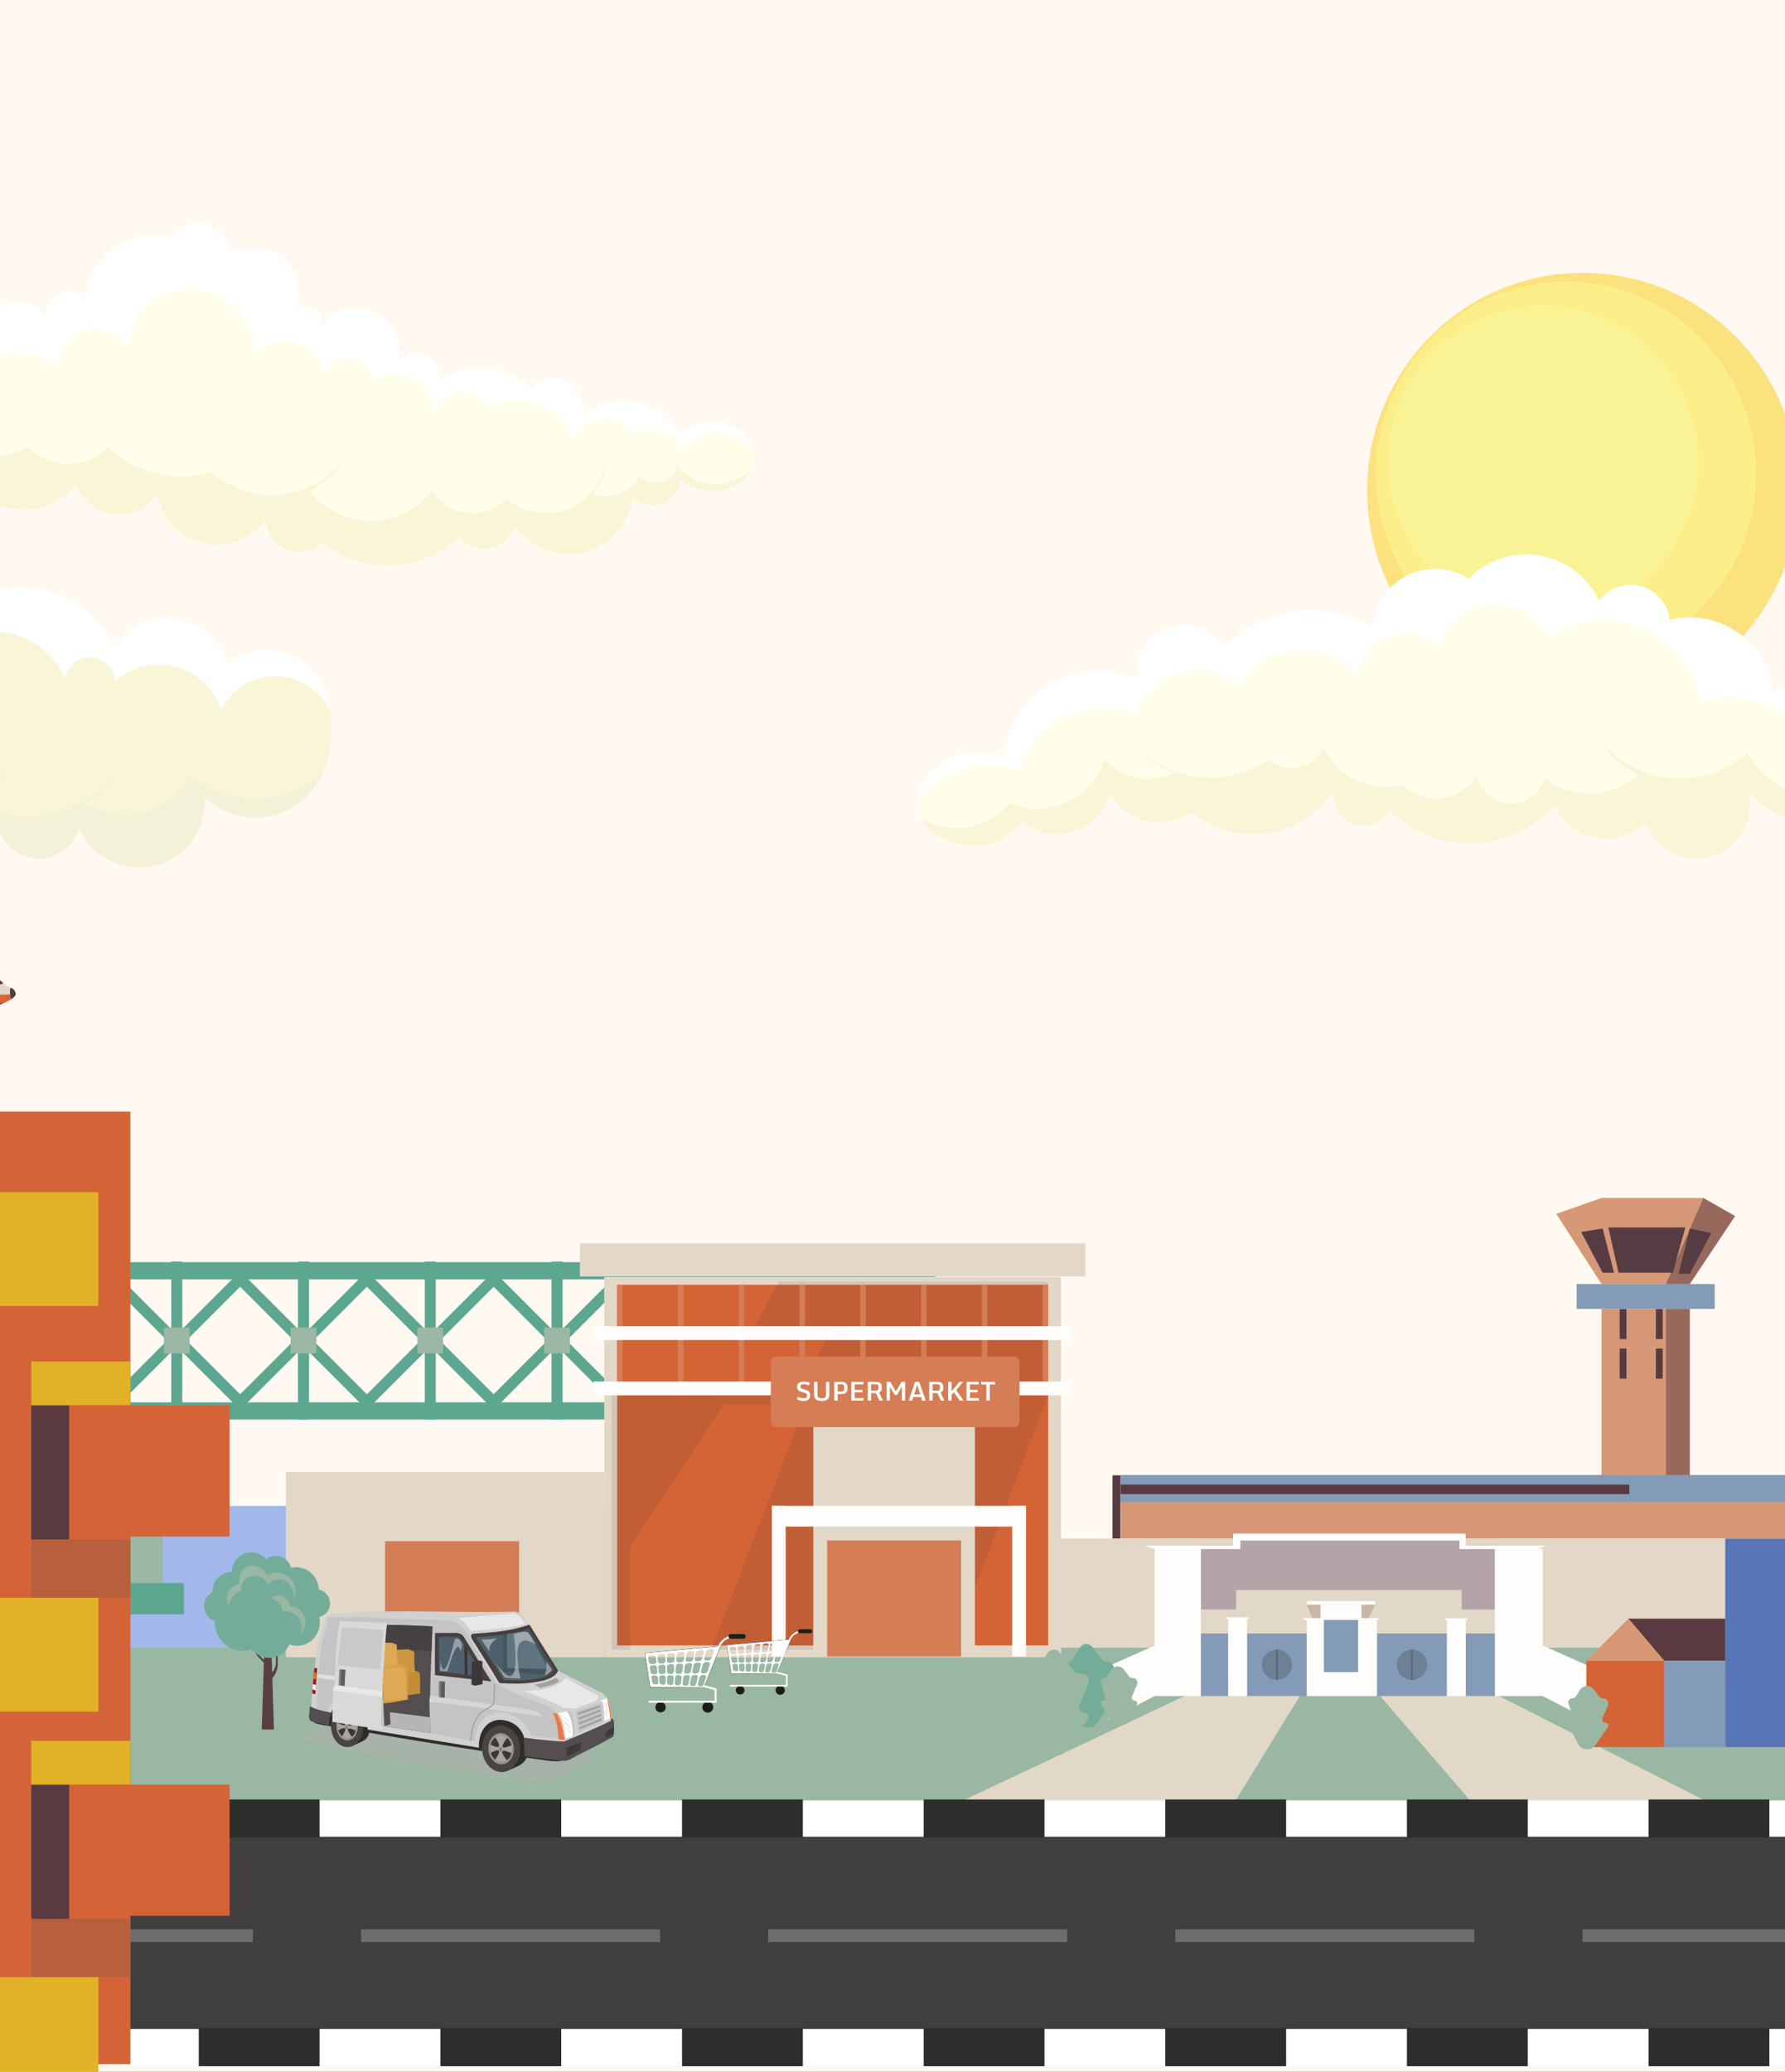 <svg width="393" height="456" viewBox="0 0 393 456" fill="none" xmlns="http://www.w3.org/2000/svg">
<rect x="0" y="0" width="393" height="456" fill="#333333" stroke="none"/>
<g clip-path="url(#clip0_221_16019)">
<rect width="393" height="456" fill="#FFF9F2"/>
<g clip-path="url(#clip1_221_16019)">
<path d="M3.436 218.812C3.501 219.842 -0.62 221.549 -2.412 221.814C-6.787 222.46 -38.271 222.352 -39.194 222.345C-40.116 222.338 -54.846 217.277 -54.846 217.277L-54.836 215.86C-54.836 215.86 -54.553 214.189 -41.841 213.826C-29.13 213.464 -8.571 213.365 -5.578 213.653C-3.549 213.849 -1.347 214.556 -0.265 215.511C0.923 216.559 1.308 216.958 1.776 217.172C2.403 217.46 3.36 217.621 3.436 218.812Z" fill="#E3D7C7"/>
<path d="M0.754 216.418C0.115 216.685 -0.551 216.861 -1.223 216.976C-1.646 217.049 -2.071 217.098 -2.497 217.131C-3.087 217.178 -3.687 217.194 -4.263 217.025C-4.327 217.006 -4.392 216.984 -4.444 216.937C-4.566 216.827 -4.581 216.622 -4.584 216.443C-4.59 216.11 -4.588 215.776 -4.578 215.444C-4.575 215.357 -4.571 215.265 -4.53 215.193C-4.456 215.061 -4.299 215.051 -4.164 215.051C-3.333 215.048 -2.505 214.905 -1.711 214.632C-1.133 214.889 -0.634 215.186 -0.265 215.511C0.167 215.892 0.491 216.187 0.754 216.418L0.754 216.418Z" fill="#5A3A40"/>
<path d="M-33.6 219.248C-29.007 219.775 -24.366 219.642 -19.745 219.509C-17.315 219.439 -14.885 219.369 -12.456 219.299C-8.16 219.175 -3.865 219.051 0.431 218.927C1.382 218.899 2.333 218.884 3.283 218.834C3.333 218.831 3.384 218.828 3.436 218.824C3.468 219.855 -0.627 221.549 -2.412 221.813C-6.787 222.46 -38.27 222.351 -39.193 222.345C-40.116 222.338 -54.846 217.277 -54.846 217.277L-54.836 215.86C-54.836 215.86 -54.745 215.324 -52.358 214.793C-50.254 215.424 -48.143 216.031 -46.024 216.612C-41.937 217.733 -37.81 218.765 -33.6 219.248V219.248Z" fill="#D56536"/>
<path d="M-38.043 221.239C-37.088 221.245 -5.549 221.347 0.754 220.769C-0.366 221.252 -1.579 221.637 -2.355 221.752C-6.729 222.398 -38.213 222.29 -39.136 222.283C-40.058 222.276 -54.789 217.215 -54.789 217.215L-54.781 216.174C-54.412 216.292 -39.018 221.233 -38.043 221.239L-38.043 221.239Z" fill="#5A3A40"/>
<path d="M2.442 219.753C2.307 219.435 2.256 219.087 2.225 218.743C2.194 218.405 2.18 218.061 2.243 217.728C2.263 217.617 2.298 217.499 2.345 217.38C2.864 217.602 3.381 217.924 3.436 218.786C3.456 219.103 3.079 219.485 2.496 219.868C2.476 219.831 2.458 219.792 2.442 219.753H2.442Z" fill="#5A3A40"/>
</g>
<rect x="-0.059" y="331.436" width="229.608" height="45.215" fill="#A2B8EB"/>
<path d="M202.786 362.651C202.786 349.396 213.531 338.651 226.786 338.651H392.941V362.651H202.786Z" fill="#E3D7C7"/>
<rect x="-367.059" y="403.651" width="918.354" height="50" fill="#403F3E"/>
<path d="M-42.059 362.651H406.941V403.651H-38.376L-42.059 362.651Z" fill="#9AB7A3"/>
<path d="M198.392 402.7L261.725 372.864V350.651H329.204V372.864L388.032 402.7H329.204L303.497 372.864H286.442L268.095 402.7H198.392Z" fill="#E1D8C8"/>
<rect x="352.608" y="288.085" width="19.432" height="46.532" fill="#D69877"/>
<path d="M342.644 267.159L352.609 263.671H375.031L382.006 267.657L372.041 282.605H352.609L342.644 267.159Z" fill="#D69877"/>
<path d="M371.044 270.148H354.104L356.346 280.113H368.304L371.044 270.148Z" fill="#563B42"/>
<path d="M348.124 271.146L352.858 270.399L355.349 280.115H352.858L348.124 271.146Z" fill="#563B42"/>
<path d="M366.809 282.605L375.03 263.671L382.006 267.657L372.04 282.605V288.086V327.947H366.809V282.605Z" fill="#563B42" fill-opacity="0.5" style="mix-blend-mode:multiply"/>
<rect x="356.595" y="288.085" width="1.495" height="6.629" fill="#563B42"/>
<rect x="356.595" y="296.807" width="1.495" height="6.629" fill="#563B42"/>
<rect x="364.567" y="288.085" width="1.495" height="6.629" fill="#563B42"/>
<rect x="364.567" y="296.807" width="1.495" height="6.629" fill="#563B42"/>
<path d="M376.774 271.395L372.041 270.399L369.55 280.364H372.041L376.774 271.395Z" fill="#563B42"/>
<rect x="347.127" y="282.604" width="30.394" height="5.481" fill="#839BB7"/>
<rect x="246.729" y="324.659" width="154.213" height="13.956" fill="#D69877"/>
<rect x="246.729" y="324.659" width="154.213" height="5.931" fill="#839BB7"/>
<rect x="246.729" y="326.752" width="111.996" height="2.093" fill="#563B42"/>
<rect x="244.941" y="324.709" width="1.738" height="13.905" fill="#563B42"/>
<path d="M26.938 310.809H34.217L35.835 333.052V355.295H25.32V333.052L26.938 310.809Z" fill="#9CB7A5"/>
<rect x="20.669" y="348.42" width="19.817" height="6.875" fill="#5DA790"/>
<path d="M183.661 310.809H190.94L192.558 333.052V355.295H182.043V333.052L183.661 310.809Z" fill="#9CB7A5"/>
<rect x="177.392" y="348.42" width="19.817" height="6.875" fill="#5DA790"/>
<rect x="-212.895" y="277.799" width="418.835" height="3.788" fill="#5DA790"/>
<rect x="-212.895" y="308.644" width="418.835" height="3.788" fill="#5DA790"/>
<path d="M-16.486 295.041L-2.938 281.493L10.61 295.041L-2.938 308.59L-16.486 295.041Z" stroke="#5DA790" stroke-width="2.427"/>
<rect x="12.228" y="277.651" width="34.781" height="2.427" transform="rotate(90 12.228 277.651)" fill="#5DA790"/>
<path d="M11.419 295.041L24.967 281.493L38.515 295.041L24.967 308.59L11.419 295.041Z" stroke="#5DA790" stroke-width="2.427"/>
<rect x="8.184" y="292.21" width="5.662" height="5.662" fill="#9CB7A5"/>
<rect x="40.133" y="277.651" width="34.781" height="2.427" transform="rotate(90 40.133 277.651)" fill="#5DA790"/>
<path d="M39.324 295.041L52.872 281.493L66.421 295.041L52.872 308.59L39.324 295.041Z" stroke="#5DA790" stroke-width="2.427"/>
<rect x="36.089" y="292.21" width="5.662" height="5.662" fill="#9CB7A5"/>
<rect x="68.039" y="277.651" width="34.781" height="2.427" transform="rotate(90 68.039 277.651)" fill="#5DA790"/>
<path d="M67.23 295.041L80.778 281.493L94.326 295.041L80.778 308.59L67.23 295.041Z" stroke="#5DA790" stroke-width="2.427"/>
<rect x="63.994" y="292.21" width="5.662" height="5.662" fill="#9CB7A5"/>
<rect x="95.944" y="277.651" width="34.781" height="2.427" transform="rotate(90 95.944 277.651)" fill="#5DA790"/>
<path d="M95.135 295.041L108.683 281.493L122.231 295.041L108.683 308.59L95.135 295.041Z" stroke="#5DA790" stroke-width="2.427"/>
<rect x="91.899" y="292.21" width="5.662" height="5.662" fill="#9CB7A5"/>
<rect x="123.849" y="277.651" width="34.781" height="2.427" transform="rotate(90 123.849 277.651)" fill="#5DA790"/>
<path d="M123.04 295.041L136.588 281.493L150.136 295.041L136.588 308.59L123.04 295.041Z" stroke="#5DA790" stroke-width="2.427"/>
<rect x="119.805" y="292.21" width="5.662" height="5.662" fill="#9CB7A5"/>
<rect x="151.754" y="277.651" width="34.781" height="2.427" transform="rotate(90 151.754 277.651)" fill="#5DA790"/>
<path d="M150.945 295.041L164.494 281.493L178.042 295.041L164.494 308.59L150.945 295.041Z" stroke="#5DA790" stroke-width="2.427"/>
<rect x="147.71" y="292.21" width="5.662" height="5.662" fill="#9CB7A5"/>
<rect x="179.66" y="277.651" width="34.781" height="2.427" transform="rotate(90 179.66 277.651)" fill="#5DA790"/>
<path d="M178.851 295.041L192.399 281.493L205.947 295.041L192.399 308.59L178.851 295.041Z" stroke="#5DA790" stroke-width="2.427"/>
<rect x="175.615" y="292.21" width="5.662" height="5.662" fill="#9CB7A5"/>
<rect x="127.667" y="273.651" width="111.311" height="7.299" fill="#E3D7C7"/>
<rect x="133.026" y="281.072" width="100.592" height="83.689" fill="#E3D7C7"/>
<rect x="135.878" y="282.775" width="94.888" height="79.377" fill="#D46436"/>
<path d="M138.797 340.231V363.112H134.675V304.57H177.344L183.116 291.79H166.213L171.572 282.102H230.732V307.25L209.5 363.112H156.525L177.344 309.105H159.411L138.797 340.231Z" fill="#1D2834" fill-opacity="0.1" style="mix-blend-mode:multiply"/>
<rect x="135.878" y="282.775" width="1.217" height="22.506" fill="#D57D55"/>
<rect x="149.26" y="282.775" width="1.217" height="22.506" fill="#D57D55"/>
<rect x="162.642" y="282.775" width="1.217" height="22.506" fill="#D57D55"/>
<rect x="176.022" y="282.775" width="1.217" height="22.506" fill="#D57D55"/>
<rect x="189.404" y="282.775" width="1.217" height="22.506" fill="#D57D55"/>
<rect x="202.786" y="282.775" width="1.217" height="22.506" fill="#D57D55"/>
<rect x="216.168" y="282.775" width="1.217" height="22.506" fill="#D57D55"/>
<rect x="229.55" y="282.775" width="1.217" height="22.506" fill="#D57D55"/>
<rect x="130.708" y="291.899" width="105.228" height="3.041" fill="#FFFDFB"/>
<rect x="130.708" y="304.064" width="105.228" height="3.041" fill="#FFFDFB"/>
<rect x="169.718" y="298.589" width="54.743" height="15.511" rx="1.217" fill="#D57D55"/>
<rect x="179.064" y="314.101" width="35.583" height="49.269" fill="#E3D7C7"/>
<rect x="169.94" y="331.436" width="55.96" height="4.562" fill="#FFFDFB"/>
<rect x="169.94" y="331.436" width="3.041" height="33.15" fill="#FFFDFB"/>
<rect x="222.858" y="331.436" width="3.041" height="33.15" fill="#FFFDFB"/>
<rect x="182.105" y="339.039" width="29.5" height="25.547" fill="#D57D55"/>
<path d="M177.019 308.344C176.73 308.344 176.446 308.311 176.168 308.245C175.892 308.178 175.648 308.084 175.438 307.964L175.697 307.411C175.855 307.5 176.048 307.579 176.275 307.648C176.504 307.718 176.746 307.752 177.002 307.752C177.19 307.752 177.333 307.727 177.43 307.676C177.528 307.624 177.595 307.548 177.63 307.448C177.666 307.348 177.684 307.229 177.684 307.09C177.684 307.013 177.671 306.943 177.645 306.879C177.618 306.815 177.566 306.757 177.487 306.704C177.41 306.649 177.292 306.599 177.134 306.552L176.334 306.304C176.12 306.238 175.952 306.153 175.83 306.05C175.707 305.945 175.621 305.821 175.57 305.678C175.52 305.535 175.494 305.375 175.494 305.196C175.494 304.935 175.556 304.723 175.68 304.559C175.804 304.394 175.973 304.272 176.188 304.193C176.404 304.114 176.645 304.075 176.912 304.075C177.211 304.075 177.473 304.101 177.698 304.153C177.925 304.206 178.125 304.283 178.296 304.385L178.093 304.926C177.95 304.854 177.786 304.793 177.602 304.742C177.42 304.69 177.217 304.664 176.994 304.664C176.755 304.664 176.567 304.698 176.43 304.768C176.293 304.837 176.224 304.974 176.224 305.176C176.224 305.314 176.258 305.421 176.326 305.498C176.393 305.575 176.526 305.645 176.723 305.709L177.537 305.966C177.817 306.052 178.025 306.183 178.16 306.357C178.297 306.532 178.366 306.779 178.366 307.098C178.366 307.339 178.32 307.553 178.228 307.741C178.136 307.927 177.99 308.075 177.791 308.183C177.594 308.291 177.336 308.344 177.019 308.344ZM180.939 308.344C180.591 308.344 180.306 308.308 180.082 308.237C179.861 308.166 179.688 308.067 179.564 307.941C179.44 307.815 179.353 307.668 179.304 307.499C179.256 307.33 179.231 307.146 179.231 306.949V304.139H179.978V306.994C179.978 307.199 180.018 307.357 180.099 307.468C180.18 307.577 180.293 307.652 180.437 307.693C180.582 307.733 180.749 307.752 180.939 307.752C181.134 307.752 181.299 307.732 181.432 307.69C181.567 307.649 181.671 307.574 181.742 307.465C181.814 307.354 181.849 307.197 181.849 306.994V304.139H182.596V306.927C182.596 307.122 182.573 307.305 182.526 307.476C182.479 307.647 182.396 307.798 182.278 307.93C182.159 308.059 181.992 308.161 181.776 308.234C181.56 308.308 181.281 308.344 180.939 308.344ZM183.675 304.142H185.307C185.726 304.142 186.045 304.245 186.263 304.449C186.481 304.652 186.59 304.988 186.59 305.455C186.59 305.777 186.544 306.038 186.454 306.239C186.364 306.44 186.22 306.587 186.023 306.681C185.826 306.773 185.568 306.819 185.251 306.819H184.425V308.274H183.675V304.142ZM185.341 306.27C185.491 306.27 185.604 306.239 185.679 306.177C185.756 306.113 185.808 306.023 185.834 305.906C185.862 305.79 185.877 305.653 185.877 305.495C185.877 305.354 185.863 305.222 185.837 305.098C185.813 304.974 185.764 304.874 185.69 304.799C185.619 304.722 185.511 304.683 185.366 304.683H184.425V306.27H185.341ZM187.435 304.142H190.101V304.703H188.182V305.887H189.881V306.431H188.182V307.713H190.132V308.274H187.435V304.142ZM191.048 308.274V304.142H192.852C193.173 304.142 193.428 304.189 193.618 304.283C193.81 304.377 193.947 304.515 194.03 304.697C194.114 304.88 194.156 305.105 194.156 305.374C194.156 305.56 194.138 305.726 194.1 305.873C194.064 306.019 194.002 306.145 193.914 306.25C193.828 306.354 193.709 306.437 193.559 306.501L194.382 308.274H193.61L192.852 306.614H191.798V308.274H191.048ZM191.798 306.073H192.883C193.033 306.073 193.147 306.044 193.226 305.985C193.305 305.927 193.36 305.848 193.39 305.749C193.42 305.647 193.435 305.535 193.435 305.413C193.435 305.295 193.423 305.18 193.398 305.069C193.376 304.957 193.329 304.865 193.257 304.793C193.186 304.72 193.076 304.683 192.928 304.683H191.798V306.073ZM195.213 308.274V304.142H196.002L197.313 306.354H197.183L198.488 304.142H199.283V308.274H198.581V305.044L198.643 305.061L197.507 307.036H196.994L195.83 305.072L195.918 305.055V308.274H195.213ZM200.055 308.274L201.475 304.142H202.383L203.814 308.274H203.028L201.909 304.652H201.985L200.836 308.274H200.055ZM200.79 307.482L200.945 306.91H202.929L203.079 307.482H200.79ZM204.587 308.274V304.142H206.39C206.711 304.142 206.967 304.189 207.157 304.283C207.348 304.377 207.486 304.515 207.568 304.697C207.653 304.88 207.695 305.105 207.695 305.374C207.695 305.56 207.676 305.726 207.639 305.873C207.603 306.019 207.541 306.145 207.453 306.25C207.366 306.354 207.248 306.437 207.098 306.501L207.92 308.274H207.148L206.39 306.614H205.336V308.274H204.587ZM205.336 306.073H206.421C206.572 306.073 206.686 306.044 206.765 305.985C206.844 305.927 206.898 305.848 206.928 305.749C206.959 305.647 206.974 305.535 206.974 305.413C206.974 305.295 206.961 305.18 206.937 305.069C206.914 304.957 206.867 304.865 206.796 304.793C206.725 304.72 206.615 304.683 206.466 304.683H205.336V306.073ZM210.288 306.273L210.127 306.276L209.499 307.034V308.274H208.752V304.142H209.499V306.228L211.221 304.142H212.041L210.288 306.273ZM209.91 306.267L210.437 305.842L212.139 308.274H211.3L209.91 306.267ZM212.804 304.142H215.47V304.703H213.551V305.887H215.251V306.431H213.551V307.713H215.501V308.274H212.804V304.142ZM217.17 308.274V304.723H216.006V304.142H219.081V304.723H217.917V308.274H217.17Z" fill="white"/>
<rect x="62.941" y="323.947" width="70.085" height="40.814" fill="#E3D7C7"/>
<rect x="84.791" y="339.2" width="29.5" height="25.547" fill="#D57D55"/>
<g clip-path="url(#clip2_221_16019)">
<g style="mix-blend-mode:multiply" opacity="0.5">
<path fill-rule="evenodd" clip-rule="evenodd" d="M73.186 378.966C104.507 383.29 123.533 385.113 130.659 385.913C134.306 386.321 134.077 385.885 131.001 387.422C127.883 388.979 125.211 390.448 123.442 391.452C120.434 393.157 120.595 392.7 117.052 392.212C81.037 387.256 66.304 382.897 66.304 382.897C64.032 382.449 73.186 378.963 73.186 378.963V378.966Z" fill="#B0B0B0"/>
</g>
<path fill-rule="evenodd" clip-rule="evenodd" d="M92.254 372.72C113.498 370.594 128.686 375.474 124.784 386.716C124.289 388.142 120.889 387.561 119.911 387.422C118.677 387.246 117.504 387.078 115.951 386.851C115.591 387.596 115.172 388.122 114.232 388.615C113.727 388.881 111.473 389.943 110.887 389.943C108.859 389.943 108.206 387.988 107.822 385.644C97.75 384.122 85.464 382.173 77.149 380.608C72.349 379.705 69.422 379.771 68.834 378.769C68.21 370.763 76.443 368.881 92.257 372.72H92.254Z" fill="#302C2A"/>
<path fill-rule="evenodd" clip-rule="evenodd" d="M81.383 380.707C81.503 379.643 80.498 379.522 79.548 379.593C79.438 380.908 78.747 382.493 77.473 384.349C77.473 384.349 78.475 383.851 79.948 383.16C80.579 382.84 81.204 382.277 81.383 380.707Z" fill="#302C2A"/>
<path fill-rule="evenodd" clip-rule="evenodd" d="M76.314 375.562C74.371 375.562 72.836 377.57 72.884 380.045C72.932 382.52 74.545 384.527 76.487 384.527C78.43 384.527 79.965 382.52 79.918 380.045C79.87 377.57 78.257 375.562 76.314 375.562Z" fill="#4A4441"/>
<path fill-rule="evenodd" clip-rule="evenodd" d="M76.345 377.035C75.04 377.035 74.01 378.383 74.043 380.046C74.075 381.709 75.159 383.057 76.463 383.057C77.767 383.057 78.797 381.709 78.764 380.046C78.732 378.383 77.649 377.035 76.345 377.035Z" fill="#96918E"/>
<path fill-rule="evenodd" clip-rule="evenodd" d="M76.352 377.484C75.958 377.481 75.614 377.622 75.314 377.856C74.744 378.306 74.375 379.116 74.392 380.044C74.42 381.458 75.342 382.605 76.45 382.605C77.558 382.605 78.413 381.453 78.41 380.044C78.41 379.172 78.069 378.425 77.531 377.962C77.199 377.677 76.79 377.486 76.35 377.481L76.352 377.484Z" fill="#A8A4A1"/>
<path fill-rule="evenodd" clip-rule="evenodd" d="M78.33 379.375C78.21 378.784 77.893 378.332 77.534 377.964C76.114 379.826 76.428 380.276 78.33 379.375Z" fill="#3D3633"/>
<path fill-rule="evenodd" clip-rule="evenodd" d="M78.314 380.903C78.194 381.494 77.832 382.017 77.463 382.253C76.043 380.392 76.415 380 78.314 380.903Z" fill="#3D3633"/>
<path fill-rule="evenodd" clip-rule="evenodd" d="M74.475 379.257C74.545 378.694 74.939 378.15 75.316 377.856C76.545 379.717 76.121 380.158 74.475 379.257Z" fill="#3D3633"/>
<path fill-rule="evenodd" clip-rule="evenodd" d="M74.518 380.809C74.623 381.4 74.947 381.765 75.302 382.152C76.53 380.291 76.163 379.906 74.518 380.809Z" fill="#3D3633"/>
<path fill-rule="evenodd" clip-rule="evenodd" d="M76.306 380.563C76.46 380.563 76.585 380.374 76.585 380.143C76.585 379.911 76.46 379.723 76.306 379.723C76.153 379.723 76.027 379.911 76.027 380.143C76.027 380.374 76.153 380.563 76.306 380.563Z" fill="#857F7B"/>
<path fill-rule="evenodd" clip-rule="evenodd" d="M72.329 379.635C72.656 372.124 80.763 372.735 80.944 380.674L105.422 384.656C105.341 380.176 107.985 378.398 110.347 378.541C112.119 378.649 114.584 379.628 115.403 382.452C115.682 383.413 115.913 384.701 115.913 386.049C122.09 386.673 124.48 387.091 124.48 387.091C131.054 383.119 134.343 381.134 134.343 381.134C134.838 376.506 134.242 373.671 132.559 372.625C125.53 369.05 122.017 367.264 122.017 367.264C118.813 362.196 117.542 359.683 116.815 357.965C115.019 355.417 114.493 354.657 112.928 354.708C101.62 355.057 87.434 354.225 76.151 354.994C72.352 355.253 71.824 354.879 71.106 357.52C69.027 365.162 68.889 370.124 68.321 378.584C70.158 379.298 71.691 379.489 72.327 379.638L72.329 379.635Z" fill="#D1D1D1"/>
<path fill-rule="evenodd" clip-rule="evenodd" d="M116.836 357.992C114.295 359.741 103.791 359.939 103.791 359.939C108.191 366.537 109.174 368.077 110.086 370.106C122.005 370.763 122.859 367.697 122.859 367.697C121.927 365.994 120.695 364.603 119.851 363.234C117.974 360.188 116.836 357.992 116.836 357.992Z" fill="#4D606B"/>
<path fill-rule="evenodd" clip-rule="evenodd" d="M116.968 382.022C121.813 382.475 124.17 382.827 124.17 382.827C123.582 379.723 123.602 378.827 122.627 377.288C120.718 374.27 116.664 374.954 109.658 370.748C109.658 370.748 106.68 366.663 103.647 360.868C101.418 356.612 100.436 356.672 94.807 356.481C87.1 356.222 77.521 355.945 74.073 355.897C71.665 355.864 72.55 355.792 71.713 358.362C70.004 363.609 70.123 370.861 69.572 377.64C71.045 378.093 71.856 378.302 71.856 378.302C72.688 369.576 83.182 372.662 82.602 379.698C93.37 381.23 104.514 383.214 104.514 383.214C104.738 378.787 107.64 376.715 110.673 376.936C113.146 377.117 115.704 378.822 116.971 382.022H116.968Z" fill="#C4C4C4"/>
<path fill-rule="evenodd" clip-rule="evenodd" d="M74.683 369.956C74.932 369.377 75.058 369.088 75.058 369.088C75.058 369.088 72.995 368.814 70.097 368.441C70.097 368.441 69.868 368.738 69.788 369.266C72.846 369.709 74.683 369.956 74.683 369.956Z" fill="#E0E0E0"/>
<path fill-rule="evenodd" clip-rule="evenodd" d="M96.217 359.683C100.509 359.369 101.594 359.821 102.029 360.579C105.854 366.99 107.713 369.664 107.713 369.664C106.278 369.616 97.388 368.829 96.184 368.303C95.732 362.913 96.217 359.686 96.217 359.686V359.683Z" fill="#4D606B"/>
<path fill-rule="evenodd" clip-rule="evenodd" d="M122.306 369.237C121.821 369.732 119.868 370.411 117.725 370.779C119.011 371.563 118.893 371.506 118.893 371.506C121.13 371.063 122.678 370.54 123.132 369.876C122.58 369.451 122.303 369.237 122.303 369.237H122.306Z" fill="#A1A1A1"/>
<path fill-rule="evenodd" clip-rule="evenodd" d="M84.619 379.938C91.364 380.909 94.739 381.392 94.739 381.392C94.731 379.128 94.54 376.658 94.545 374.514C94.545 373.908 94.683 373.84 94.691 373.249C94.746 368.135 95.088 362.388 95.196 357.958C88.934 357.661 85.207 357.619 85.207 357.619C84.31 363.852 84.144 371.81 84.622 379.938H84.619Z" fill="#544E4E"/>
<path fill-rule="evenodd" clip-rule="evenodd" d="M94.739 381.391C87.992 380.42 84.619 379.937 84.619 379.937C85.521 379.638 85.971 379.49 85.971 379.49C85.886 377.731 85.843 376.851 85.843 376.851C91.768 377.588 94.729 377.958 94.729 377.958C94.734 380.247 94.736 381.391 94.736 381.391H94.739Z" fill="#B5B5B5"/>
<path fill-rule="evenodd" clip-rule="evenodd" d="M102.22 361.181C102.647 361.236 102.863 361.533 102.868 362.071C102.868 362.071 102.861 364.395 102.933 368.994C102.823 368.981 102.68 369.051 102.338 368.968C102.338 368.968 102.298 366.373 102.22 361.181Z" fill="#3B3434"/>
<path fill-rule="evenodd" clip-rule="evenodd" d="M96.616 360.254C96.606 361.567 96.601 362.86 96.599 364.136C96.599 365.416 96.599 366.679 96.604 367.921L105.871 368.968L106.196 368.525L101.456 360.81L101.449 360.795C101.341 360.602 101.19 360.458 101.001 360.37C100.793 360.272 100.524 360.229 100.2 360.244L96.616 360.254ZM95.752 364.136C95.752 362.722 95.76 361.288 95.772 359.832V359.412L100.165 359.399C100.627 359.379 101.024 359.447 101.361 359.603C101.713 359.766 101.986 360.021 102.182 360.365L107.221 368.565L108.178 370.072L106.268 369.868L95.764 368.681V368.304C95.754 366.938 95.752 365.549 95.754 364.136H95.752Z" fill="#473F3F"/>
<path fill-rule="evenodd" clip-rule="evenodd" d="M106.198 366.263C106.181 367.79 106.223 369.206 106.246 370.66C105.874 370.755 105.502 370.836 105.135 370.906C104.638 370.999 104.625 371.045 104.148 370.879C103.916 370.798 103.801 370.758 103.801 370.758L103.901 365.788C105.115 365.571 105.63 365.478 105.63 365.478C106.281 365.695 106.208 365.516 106.198 366.26V366.263Z" fill="#3D3636"/>
<path fill-rule="evenodd" clip-rule="evenodd" d="M104.125 365.946C104.167 365.961 104.21 365.976 104.253 365.994C104.296 366.009 104.338 366.024 104.381 366.042C104.424 366.057 104.466 366.072 104.509 366.089C104.688 366.155 104.695 366.125 104.881 366.084C104.964 366.067 105.044 366.049 105.127 366.034C105.21 366.016 105.291 365.999 105.374 365.984C105.457 365.969 105.537 365.948 105.62 365.933C105.625 365.959 105.63 365.986 105.635 366.011C105.555 366.029 105.474 366.044 105.394 366.062C105.313 366.079 105.233 366.097 105.153 366.112C104.668 366.208 104.67 366.718 104.668 367.324L104.662 368.436L104.652 370.66H104.572C104.572 370.287 104.575 369.918 104.577 369.548C104.577 369.178 104.58 368.806 104.582 368.436C104.582 368.066 104.585 367.694 104.587 367.324C104.587 366.907 104.635 366.208 104.346 366.122C104.303 366.109 104.263 366.092 104.223 366.077C104.183 366.062 104.14 366.047 104.1 366.031C104.11 366.006 104.117 365.981 104.127 365.956L104.125 365.946Z" fill="#473F3F"/>
<path fill-rule="evenodd" clip-rule="evenodd" d="M122.062 367.636C118.265 361.489 116.453 358.319 116.453 358.319C116.139 358.46 116.192 358.515 115.936 358.598C119.853 364.942 121.386 368.268 121.386 368.268C121.657 368.051 121.884 367.84 122.065 367.636H122.062Z" fill="#363030"/>
<path fill-rule="evenodd" clip-rule="evenodd" d="M119.139 377.781C113.367 376.918 105.429 375.751 94.543 374.514L94.689 373.249C107.344 374.934 114.772 376.066 117.132 376.395C117.571 376.456 118.639 376.669 119.139 377.781Z" fill="#D6D6D6"/>
<path fill-rule="evenodd" clip-rule="evenodd" d="M96.599 373.533C97.448 373.624 97.873 373.669 97.873 373.669C97.873 373.669 97.9 372.489 97.958 370.133C97.958 370.133 97.506 370.09 96.599 370.004V373.536V373.533Z" fill="#808080"/>
<path fill-rule="evenodd" clip-rule="evenodd" d="M97.049 373.582C97.695 373.685 97.896 373.667 97.896 373.667C97.896 373.667 97.918 372.488 97.961 370.131C97.961 370.131 97.74 370.148 97.049 370.048V373.579V373.582Z" fill="#5C5C5C"/>
<path fill-rule="evenodd" clip-rule="evenodd" d="M115.935 358.598C114.485 359.094 113.038 359.439 111.59 359.63C111.125 364.271 111.231 367.719 111.231 367.719C117.066 367.82 121.172 367.827 121.172 367.827C119.101 363.896 117.355 360.819 115.933 358.596L115.935 358.598Z" fill="#607480"/>
<path fill-rule="evenodd" clip-rule="evenodd" d="M111.623 359.464C111.613 360.777 111.608 362.073 111.606 363.345C111.606 364.626 111.606 365.889 111.611 367.131L120.273 367.332L120.597 366.862L116.463 359.585L116.455 359.57C116.347 359.386 116.197 359.258 116.008 359.185C115.8 359.107 115.531 359.089 115.207 359.132L111.623 359.464ZM110.759 363.423C110.759 362.01 110.769 360.576 110.779 359.117L115.171 358.29C115.634 358.227 116.081 358.106 116.418 358.234C116.77 358.368 116.991 358.75 117.187 359.074L122.195 367.36L121.911 368.663L110.769 367.966V367.589C110.759 366.223 110.756 364.835 110.759 363.423Z" fill="#43545E"/>
<path fill-rule="evenodd" clip-rule="evenodd" d="M118.591 370.104C116.44 370.512 114.317 370.66 110.804 370.481C110.073 370.446 109.977 370.559 109.618 369.938C109.072 368.985 108.472 368.004 107.424 366.316C106.368 364.618 105.557 363.328 103.999 360.898C103.627 360.317 103.541 359.615 104.23 359.57C108.248 359.308 112.126 359.046 115.95 357.771C116.656 357.537 116.531 357.525 116.905 358.128C118.9 361.346 120.858 364.477 122.856 367.694C122.278 369.274 120.049 369.825 118.591 370.102V370.104ZM118.466 369.435C120.37 369.075 121.318 368.457 122.062 367.637L116.367 358.415C113.601 359.695 107.534 360.133 104.745 360.324C106.406 362.92 109.168 366.847 110.691 369.402C111.012 369.943 111.246 369.82 111.909 369.843C114.892 369.953 116.548 369.797 118.466 369.435Z" fill="#473F3F"/>
<g style="mix-blend-mode:overlay" opacity="0.59">
<path fill-rule="evenodd" clip-rule="evenodd" d="M113.123 359.614C114.264 369.208 112.955 371.356 109.19 366.061C110.459 368.302 111.14 369.366 111.231 369.253C112.673 369.409 113.794 369.465 114.588 369.424C113.01 362.027 114.138 359.549 117.971 361.989C117.071 360.467 116.621 359.707 116.621 359.707C116.272 359.207 115.799 359.016 115.204 359.136C113.817 359.458 113.121 359.619 113.121 359.619L113.123 359.614Z" fill="#CCCCCC"/>
</g>
<g style="mix-blend-mode:overlay" opacity="0.59">
<path fill-rule="evenodd" clip-rule="evenodd" d="M109.49 360.552C108.065 361.53 107.505 362.536 107.811 363.573C106.592 361.756 105.984 360.848 105.984 360.848C107.449 360.831 108.618 360.733 109.492 360.552H109.49Z" fill="#CCCCCC"/>
</g>
<g style="mix-blend-mode:overlay" opacity="0.59">
<path fill-rule="evenodd" clip-rule="evenodd" d="M121.562 367.485C121.128 368.126 120.567 368.544 119.884 368.74C120.384 367.52 120.492 366.461 120.203 365.571C121.11 366.846 121.562 367.485 121.562 367.485Z" fill="#CCCCCC"/>
</g>
<g style="mix-blend-mode:overlay" opacity="0.59">
<path fill-rule="evenodd" clip-rule="evenodd" d="M100.116 360.848C98.493 367.63 97.445 369.182 96.97 365.507C96.97 365.507 96.92 366.465 96.907 367.741C97.87 367.771 98.445 367.869 98.458 367.869C99.953 362.851 100.903 361.128 101.39 363.507C101.659 362.514 101.795 362.018 101.795 362.018C101.265 360.718 100.704 360.328 100.116 360.848Z" fill="#CCCCCC"/>
</g>
<path fill-rule="evenodd" clip-rule="evenodd" d="M122.896 387.429C117.451 386.89 115.438 386.513 115.438 386.513C115.606 383.505 115.083 382.672 115.398 382.453C120.991 383.228 124.168 383.293 124.168 383.293C131.053 380.486 134.501 378.743 134.501 378.743C134.503 378.373 134.506 378.19 134.506 378.19C135.451 378.451 135.199 379.138 135.104 382.169C130.832 384.629 128.058 385.794 126.329 386.785C124.509 387.826 124.404 387.58 122.899 387.431L122.896 387.429Z" fill="#544E4E"/>
<path fill-rule="evenodd" clip-rule="evenodd" d="M124.763 376.617C125.585 380.035 125.241 382.08 125.241 382.08C125.241 382.08 125.778 382.09 126.6 382.09C126.673 380.732 126.361 378.692 125.919 376.888C125.364 376.659 125.361 376.664 124.761 376.617H124.763Z" fill="#C4C4C4"/>
<path fill-rule="evenodd" clip-rule="evenodd" d="M121.946 377.272C122.836 378.592 123.266 380.758 123.409 382.645C124.424 382.886 124.17 382.826 124.17 382.826C125.281 382.358 126.09 382.081 126.09 382.081C126.226 379.895 125.648 377.682 124.763 376.618C123.612 377.015 122.504 377.101 122.504 377.101C121.858 377.108 121.946 377.272 121.946 377.272Z" fill="white"/>
<path fill-rule="evenodd" clip-rule="evenodd" d="M122.989 382.802C123.856 383.024 123.745 382.981 124.17 382.976C124.429 382.973 124.396 382.78 124.396 382.78C124.042 379.879 123.816 378.405 122.841 377.065C122.019 377.075 121.675 377.049 121.675 377.049C122.622 378.642 122.858 380.679 122.989 382.805V382.802Z" fill="#E67A4C"/>
<path fill-rule="evenodd" clip-rule="evenodd" d="M127.327 381.359C130.626 379.822 132.82 378.944 132.82 378.944C132.702 377.46 132.614 375.742 132.362 374.784C132.362 374.784 129.42 375.712 126.646 376.72C126.904 377.676 127.13 379.221 127.327 381.359Z" fill="#C4C4C4"/>
<path fill-rule="evenodd" clip-rule="evenodd" d="M133.578 373.691C134.035 374.584 134.478 376.325 134.505 378.186C133.686 378.526 133.086 378.825 133.086 378.825C133.025 377.06 132.973 375.472 132.696 374.577C132.668 374.486 132.166 374.396 132.136 374.315C132.87 374.036 133.578 373.694 133.578 373.694V373.691Z" fill="#FAFAFA"/>
<path fill-rule="evenodd" clip-rule="evenodd" d="M134.307 378.269C134.438 378.214 134.503 378.189 134.503 378.189C134.536 376.481 134.254 375.027 133.656 373.832C134.083 375.776 134.3 377.258 134.307 378.272V378.269Z" fill="#E67A4C"/>
<path fill-rule="evenodd" clip-rule="evenodd" d="M115.063 372.123C119.753 372.209 123.18 371.344 124.499 369.274C124.499 369.274 126.909 370.607 131.727 373.273C131.727 373.273 131.629 373.6 131.43 374.252C131.43 374.252 129.814 374.848 126.585 376.037C126.585 376.037 125.721 375.995 123.992 375.909C122.477 374.903 119.217 373.557 115.066 372.121L115.063 372.123Z" fill="#E8E8E8"/>
<path fill-rule="evenodd" clip-rule="evenodd" d="M103.551 358.962C109.303 358.579 113.369 358.194 115.553 357.402C114.801 355.85 114.065 355.382 113.259 355.063C111.256 355.445 107.147 355.483 101.016 356.104C102.302 357.108 103.084 357.923 103.554 358.962H103.551Z" fill="#E8E8E8"/>
<path fill-rule="evenodd" clip-rule="evenodd" d="M127.133 377.004C130.442 375.862 132.096 375.294 132.096 375.294C132.023 375.671 131.965 375.842 131.925 375.809C128.794 376.896 127.228 377.439 127.228 377.439C127.165 377.15 127.133 377.006 127.133 377.006V377.004Z" fill="#A1A1A1"/>
<path fill-rule="evenodd" clip-rule="evenodd" d="M127.324 378.073C130.634 376.825 132.287 376.202 132.287 376.202C132.214 376.581 132.157 376.755 132.116 376.722C128.985 377.91 127.42 378.503 127.42 378.503C127.357 378.216 127.324 378.073 127.324 378.073Z" fill="#A1A1A1"/>
<path fill-rule="evenodd" clip-rule="evenodd" d="M127.452 379.111C130.762 377.833 132.415 377.197 132.415 377.197C132.342 377.577 132.284 377.75 132.244 377.72C129.113 378.935 127.548 379.541 127.548 379.541L127.452 379.111Z" fill="#A1A1A1"/>
<path fill-rule="evenodd" clip-rule="evenodd" d="M127.578 380.175C130.888 378.822 132.541 378.145 132.541 378.145C132.468 378.527 132.41 378.701 132.37 378.671C129.239 379.959 127.674 380.603 127.674 380.603C127.611 380.318 127.578 380.175 127.578 380.175Z" fill="#A1A1A1"/>
<path fill-rule="evenodd" clip-rule="evenodd" d="M95.006 363.313C90.387 363.125 87.08 363.135 87.08 363.135C86.153 365.94 85.258 369.798 84.401 374.711C84.248 368.455 84.502 362.506 85.206 357.619C85.206 357.619 88.932 357.661 95.194 357.958C95.154 359.596 95.081 361.412 95.003 363.311L95.006 363.313Z" fill="#474040"/>
<path fill-rule="evenodd" clip-rule="evenodd" d="M88.412 373.242C89.834 373.159 91.312 372.873 92.526 372.744C92.38 371.341 92.686 370.337 92.365 368.078C91.634 367.834 90.98 367.53 90.98 367.53C90.03 367.5 88.985 367.678 88.241 367.686C88.279 368.896 88.284 369.882 88.329 370.906C88.342 371.177 88.437 371.504 88.442 371.771C88.452 372.249 88.417 372.81 88.41 373.24L88.412 373.242Z" fill="#C48D35"/>
<path fill-rule="evenodd" clip-rule="evenodd" d="M87.251 368.46C88.673 368.377 90.151 368.09 91.365 367.962C91.219 366.558 91.186 365.243 91.236 363.535C90.505 363.291 90.053 363.009 90.053 363.009C89.103 362.979 87.821 363.125 87.08 363.132C87.118 364.342 87.125 365.102 87.171 366.123C87.183 366.395 87.279 366.722 87.284 366.988C87.294 367.466 87.258 368.03 87.251 368.457V368.46Z" fill="#CC963F"/>
<path fill-rule="evenodd" clip-rule="evenodd" d="M84.406 374.921C86.326 374.793 88.211 374.28 89.849 374.081C89.653 371.911 90.068 370.359 89.633 366.865C88.648 366.487 87.763 366.017 87.763 366.017C86.482 365.969 85.07 366.248 84.069 366.258C84.12 368.13 84.127 369.657 84.188 371.241C84.203 371.664 84.333 372.167 84.341 372.577C84.353 373.317 84.388 374.119 84.406 374.919V374.921Z" fill="#D69F46"/>
<path fill-rule="evenodd" clip-rule="evenodd" d="M89.407 373.85C89.382 372.842 89.439 367.358 88.886 367.26C88.472 367.142 88.017 367.25 88.603 366.903C86.776 367.044 85.368 367.154 84.122 367.247C84.185 369.959 84.592 372.24 84.564 374.338C87.379 374.112 88.605 373.886 89.407 373.85Z" fill="#DEAA56"/>
<path fill-rule="evenodd" clip-rule="evenodd" d="M84.097 367.13C85.273 367.052 86.607 366.813 87.612 366.692C87.492 365.362 87.514 363.792 87.358 361.958C86.755 361.727 86.248 361.556 86.248 361.556C85.333 361.548 84.504 361.571 83.891 361.579C83.941 363.455 84.129 365.231 84.099 367.13H84.097Z" fill="#D6A453"/>
<path fill-rule="evenodd" clip-rule="evenodd" d="M87.218 366.238C87.203 365.622 87.238 362.261 86.898 362.201C86.645 362.128 86.366 362.196 86.725 361.982C85.604 362.067 84.677 362.125 83.913 362.183C83.951 363.843 84.046 365.589 84.079 366.718C85.803 366.58 86.725 366.258 87.218 366.238Z" fill="#DEAA56"/>
<path fill-rule="evenodd" clip-rule="evenodd" d="M74.761 356.775C74 361.439 73.836 365.783 73.693 370.909C73.686 371.171 73.359 371.742 73.354 372.003C73.306 374.242 73.118 376.642 73.186 378.966C73.186 378.966 77.194 379.663 83.906 380.634C83.941 374.755 84.36 366.945 85.159 357.2C78.508 356.974 74.758 356.775 74.758 356.775H74.761Z" fill="#D9D9D9"/>
<path fill-rule="evenodd" clip-rule="evenodd" d="M74.561 370.932C75.407 371.022 75.832 371.068 75.832 371.068C75.832 371.068 75.9 369.888 76.038 367.531C76.038 367.531 75.586 367.488 74.681 367.403C74.601 369.757 74.561 370.934 74.561 370.934V370.932Z" fill="#808080"/>
<path fill-rule="evenodd" clip-rule="evenodd" d="M75.008 370.979C75.651 371.082 75.852 371.065 75.852 371.065C75.852 371.065 75.915 369.885 76.038 367.528C76.038 367.528 75.817 367.546 75.128 367.445C75.048 369.799 75.008 370.977 75.008 370.977V370.979Z" fill="#5C5C5C"/>
<path fill-rule="evenodd" clip-rule="evenodd" d="M84.381 358.746C78.39 358.236 75.279 358.233 75.279 358.233C74.995 359.644 74.709 362.542 74.385 366.491C74.385 366.491 77.491 366.818 83.703 367.47C83.703 367.47 83.997 364.25 84.381 358.746Z" fill="#C9C9C9"/>
<path fill-rule="evenodd" clip-rule="evenodd" d="M73.694 370.907C73.503 371.445 73.355 372.001 73.355 372.001C75.42 372.333 78.694 372.846 84.049 373.437C84.12 372.635 84.155 372.235 84.155 372.235C77.001 371.327 73.694 370.909 73.694 370.909V370.907Z" fill="#E8E8E8"/>
<path fill-rule="evenodd" clip-rule="evenodd" d="M124.784 386.716C126.824 385.78 127.895 384.975 127.895 384.975C127.879 383.884 127.812 383.471 127.812 383.471C125.527 384.238 124.49 384.809 124.675 384.779C124.746 386.069 124.781 386.716 124.781 386.716H124.784Z" fill="#3D3A3A"/>
<path fill-rule="evenodd" clip-rule="evenodd" d="M135.194 380.011C135.144 381.121 135.122 381.621 135.122 381.621C135.122 381.621 134.536 381.958 133.368 382.524C133.368 382.524 133.347 382.072 133.305 381.164C133.305 381.164 133.935 380.779 135.194 380.011Z" fill="#3D3A3A"/>
<path fill-rule="evenodd" clip-rule="evenodd" d="M110.223 379.765C107.911 379.765 106.085 382.059 106.14 384.886C106.198 387.714 108.118 390.008 110.429 390.008C112.741 390.008 114.568 387.714 114.513 384.886C114.455 382.059 112.535 379.765 110.223 379.765Z" fill="#4A4441"/>
<path fill-rule="evenodd" clip-rule="evenodd" d="M110.256 381.45C108.703 381.45 107.477 382.989 107.515 384.888C107.552 386.787 108.841 388.327 110.394 388.327C111.947 388.327 113.174 386.787 113.136 384.888C113.098 382.989 111.809 381.45 110.256 381.45Z" fill="#96918E"/>
<path fill-rule="evenodd" clip-rule="evenodd" d="M110.266 381.962C109.796 381.959 109.387 382.118 109.032 382.387C108.354 382.9 107.914 383.826 107.934 384.887C107.967 386.502 109.065 387.812 110.384 387.812C111.704 387.812 112.721 386.497 112.716 384.887C112.716 383.891 112.309 383.038 111.671 382.51C111.276 382.183 110.789 381.967 110.266 381.962Z" fill="#A8A4A1"/>
<path fill-rule="evenodd" clip-rule="evenodd" d="M112.618 384.12C112.473 383.443 112.098 382.927 111.671 382.507C109.982 384.633 110.357 385.148 112.618 384.12Z" fill="#3D3633"/>
<path fill-rule="evenodd" clip-rule="evenodd" d="M112.603 385.865C112.458 386.541 112.028 387.137 111.588 387.409C109.897 385.284 110.339 384.836 112.603 385.865Z" fill="#3D3633"/>
<path fill-rule="evenodd" clip-rule="evenodd" d="M108.032 383.988C108.115 383.344 108.585 382.722 109.032 382.388C110.495 384.513 109.99 385.019 108.032 383.988Z" fill="#3D3633"/>
<path fill-rule="evenodd" clip-rule="evenodd" d="M108.082 385.76C108.208 386.437 108.592 386.852 109.017 387.295C110.479 385.169 110.042 384.729 108.082 385.76Z" fill="#3D3633"/>
<path fill-rule="evenodd" clip-rule="evenodd" d="M110.211 385.478C110.394 385.478 110.542 385.262 110.542 384.998C110.542 384.734 110.394 384.518 110.211 384.518C110.027 384.518 109.879 384.734 109.879 384.998C109.879 385.262 110.027 385.478 110.211 385.478Z" fill="#857F7B"/>
<path fill-rule="evenodd" clip-rule="evenodd" d="M69.225 367.005C69.024 368.937 68.856 370.814 68.723 372.635C69.275 372.929 69.517 372.949 69.451 372.698C69.632 369.923 69.77 367.997 69.843 367.146C69.57 367.146 69.399 367.121 69.228 367.008L69.225 367.005Z" fill="#9C1D1D"/>
<path fill-rule="evenodd" clip-rule="evenodd" d="M69.572 370.838C69.519 371.648 69.492 372.053 69.492 372.053C69.019 371.897 68.783 371.819 68.783 371.819C68.846 371.052 68.879 370.667 68.879 370.667C69.341 370.78 69.572 370.838 69.572 370.838Z" fill="#FAF1EB"/>
<path fill-rule="evenodd" clip-rule="evenodd" d="M69.12 368.042C69.064 368.61 68.981 369.503 68.981 369.503C69.145 369.531 69.368 369.576 69.645 369.659C69.645 369.659 69.718 368.774 69.76 368.2C69.514 368.175 69.301 368.12 69.122 368.042H69.12Z" fill="#D6712D"/>
<path fill-rule="evenodd" clip-rule="evenodd" d="M68.512 378.837C71.183 379.539 72.326 379.635 72.326 379.635C72.643 377.977 72.887 376.933 72.887 376.933C69.055 376.226 68.512 375.625 68.512 375.625C68.075 375.605 68.16 375.575 68.178 376.649C67.916 377.796 67.977 378.47 68.509 378.837H68.512Z" fill="#544E4E"/>
<path fill-rule="evenodd" clip-rule="evenodd" d="M109.015 370.728C109.015 370.653 108.957 370.59 108.884 370.59C108.809 370.59 108.746 370.648 108.746 370.721L108.64 374.2C108.61 375.208 107.949 375.565 107.137 376.001C106.881 376.139 106.61 376.285 106.338 376.458C105.524 376.982 104.878 377.797 104.398 378.901C103.923 379.992 103.612 381.373 103.464 383.039C103.456 383.114 103.511 383.179 103.587 383.185C103.662 383.192 103.727 383.137 103.732 383.061C103.878 381.426 104.185 380.076 104.647 379.009C105.105 377.955 105.718 377.18 106.484 376.687C106.748 376.516 107.014 376.373 107.266 376.24C108.153 375.762 108.876 375.374 108.912 374.207L109.017 370.728H109.015Z" fill="#A1A1A1"/>
<path fill-rule="evenodd" clip-rule="evenodd" d="M125.957 380.814C124.856 380.253 124.231 378.771 123.826 378.55C124.502 378.497 125.532 380.203 125.957 380.814Z" fill="#E6E6E6"/>
<path fill-rule="evenodd" clip-rule="evenodd" d="M125.711 379.516C125.005 379.068 123.844 377.564 123.844 377.564C124.278 377.584 125.439 379.088 125.711 379.516Z" fill="#E6E6E6"/>
<path fill-rule="evenodd" clip-rule="evenodd" d="M125.955 381.72C125.249 381.36 124.027 379.725 124.027 379.725C124.462 379.693 125.681 381.328 125.955 381.72Z" fill="#E6E6E6"/>
<path fill-rule="evenodd" clip-rule="evenodd" d="M133.174 377.508C133.631 377.045 133.691 375.782 133.857 375.596C133.508 375.541 133.282 376.987 133.174 377.508Z" fill="#E6E6E6"/>
<path fill-rule="evenodd" clip-rule="evenodd" d="M133.076 376.395C133.355 376.023 133.682 374.75 133.682 374.75C133.468 374.76 133.142 376.033 133.076 376.395Z" fill="#E6E6E6"/>
<path fill-rule="evenodd" clip-rule="evenodd" d="M133.332 378.286C133.626 377.989 133.96 376.603 133.96 376.603C133.737 376.568 133.402 377.951 133.332 378.286Z" fill="#E6E6E6"/>
<path fill-rule="evenodd" clip-rule="evenodd" d="M122.841 377.062C122.6 377.062 122.479 377.064 122.479 377.064C123.367 378.402 123.919 380.261 124.138 382.643C124.228 380.256 123.799 378.397 122.844 377.062H122.841Z" fill="#FFB291"/>
</g>
<g clip-path="url(#clip3_221_16019)">
<path d="M158.594 362.324L142 363.844L143.183 371.314L154.935 371.402L158.594 362.324Z" stroke="#1D1D1B" stroke-width="0.105" stroke-miterlimit="10"/>
<path d="M145.436 376.888C146.064 376.888 146.573 376.379 146.573 375.752C146.573 375.124 146.064 374.615 145.436 374.615C144.808 374.615 144.299 375.124 144.299 375.752C144.299 376.379 144.808 376.888 145.436 376.888Z" fill="#1D1D1B"/>
<path d="M157.031 375.752C157.031 375.087 156.493 374.548 155.827 374.548C155.162 374.548 154.623 375.087 154.623 375.752C154.623 376.417 155.162 376.956 155.827 376.956C156.493 376.956 157.031 376.417 157.031 375.752Z" fill="#1D1D1B"/>
<path d="M142 363.844L143.183 371.314L154.935 371.402L158.594 362.328L142 363.844ZM152.968 365.082L153.204 363.874C153.267 363.549 153.608 363.259 153.962 363.225L154.446 363.175C154.8 363.137 155.023 363.381 154.943 363.714L154.644 364.956C154.564 365.288 154.232 365.575 153.903 365.596L153.457 365.625C153.128 365.646 152.909 365.402 152.973 365.078L152.968 365.082ZM153.385 365.945L153.827 365.92C154.156 365.899 154.354 366.156 154.274 366.488L153.975 367.731C153.895 368.063 153.587 368.337 153.284 368.341L152.876 368.349C152.577 368.354 152.383 368.097 152.446 367.773L152.682 366.564C152.745 366.24 153.061 365.966 153.385 365.945ZM150.964 365.229L151.12 364.067C151.162 363.756 151.486 363.474 151.84 363.44L152.324 363.389C152.678 363.352 152.922 363.583 152.859 363.903L152.636 365.103C152.577 365.423 152.261 365.701 151.933 365.722L151.486 365.752C151.158 365.773 150.922 365.537 150.964 365.229ZM151.44 366.063L151.882 366.038C152.206 366.017 152.425 366.261 152.366 366.585L152.143 367.785C152.084 368.105 151.794 368.371 151.491 368.375H151.082C150.783 368.387 150.573 368.139 150.615 367.827L150.771 366.665C150.813 366.354 151.112 366.088 151.436 366.067L151.44 366.063ZM148.968 364.265C148.989 363.966 149.293 363.697 149.651 363.659L150.135 363.608C150.488 363.571 150.749 363.794 150.712 364.101L150.573 365.255C150.535 365.562 150.236 365.832 149.907 365.853L149.461 365.882C149.133 365.903 148.88 365.68 148.901 365.381L148.977 364.265H148.968ZM145.36 364.097L145.844 364.046C146.198 364.008 146.493 364.211 146.497 364.497L146.514 365.562C146.518 365.848 146.257 366.093 145.924 366.114L145.478 366.143C145.149 366.164 144.863 365.958 144.842 365.684L144.758 364.657C144.737 364.383 145.006 364.131 145.36 364.097ZM142.859 365.832L142.699 364.851C142.657 364.589 142.909 364.345 143.263 364.312L143.747 364.261C144.101 364.223 144.413 364.417 144.438 364.691L144.535 365.709C144.56 365.983 144.312 366.219 143.983 366.24L143.537 366.269C143.208 366.291 142.905 366.097 142.863 365.832H142.859ZM143.217 368.021L143.057 367.04C143.015 366.779 143.242 366.547 143.571 366.531L144.013 366.505C144.341 366.484 144.623 366.691 144.648 366.964L144.745 367.983C144.771 368.257 144.547 368.48 144.248 368.484L143.84 368.493C143.541 368.497 143.263 368.286 143.217 368.025V368.021ZM144.514 370.728L144.147 370.712C143.878 370.699 143.621 370.476 143.579 370.215L143.419 369.234C143.377 368.973 143.583 368.754 143.878 368.754H144.282C144.581 368.745 144.842 368.964 144.867 369.238L144.964 370.257C144.989 370.531 144.792 370.741 144.518 370.728H144.514ZM144.939 366.947C144.918 366.674 145.162 366.434 145.491 366.417L145.933 366.392C146.261 366.371 146.526 366.585 146.531 366.872L146.547 367.937C146.552 368.223 146.312 368.455 146.013 368.459L145.604 368.467C145.305 368.472 145.044 368.253 145.019 367.979L144.935 366.952L144.939 366.947ZM146.109 370.796L145.743 370.779C145.474 370.766 145.234 370.535 145.213 370.261L145.128 369.234C145.107 368.96 145.331 368.733 145.625 368.733H146.029C146.328 368.724 146.573 368.956 146.577 369.238L146.594 370.303C146.598 370.589 146.383 370.808 146.109 370.796ZM148.244 370.354C148.227 370.648 147.996 370.88 147.722 370.867L147.356 370.851C147.086 370.838 146.863 370.598 146.863 370.312V369.242C146.859 368.956 147.099 368.72 147.394 368.72H147.798C148.097 368.712 148.324 368.952 148.307 369.246L148.248 370.354H148.244ZM148.379 367.882C148.362 368.177 148.105 368.421 147.806 368.425H147.398C147.099 368.438 146.855 368.206 146.851 367.92V366.851C146.846 366.564 147.107 366.316 147.436 366.299L147.878 366.274C148.202 366.253 148.455 366.48 148.438 366.775L148.379 367.882ZM147.886 365.987L147.44 366.017C147.112 366.038 146.842 365.823 146.842 365.537V364.467C146.838 364.181 147.124 363.92 147.478 363.882L147.962 363.832C148.316 363.794 148.594 364.008 148.577 364.303L148.518 365.411C148.501 365.705 148.223 365.962 147.891 365.987H147.886ZM150.076 369.251L149.937 370.404C149.899 370.712 149.651 370.952 149.377 370.939L149.011 370.922C148.741 370.909 148.535 370.657 148.556 370.362L148.632 369.246C148.653 368.947 148.909 368.703 149.204 368.699H149.608C149.907 368.691 150.114 368.939 150.076 369.251ZM149.638 368.4H149.229C148.931 368.413 148.703 368.173 148.72 367.874L148.796 366.758C148.817 366.459 149.099 366.202 149.423 366.181L149.865 366.156C150.189 366.135 150.425 366.371 150.387 366.678L150.248 367.832C150.211 368.139 149.937 368.396 149.638 368.4ZM151.869 369.255L151.646 370.455C151.587 370.775 151.318 371.027 151.048 371.015L150.682 370.998C150.413 370.985 150.223 370.724 150.265 370.413L150.421 369.251C150.463 368.939 150.737 368.686 151.036 368.682H151.44C151.739 368.674 151.928 368.935 151.869 369.255ZM153.6 369.263L153.301 370.505C153.221 370.838 152.935 371.099 152.665 371.086L152.299 371.069C152.029 371.057 151.861 370.787 151.92 370.463L152.156 369.255C152.219 368.931 152.509 368.669 152.808 368.665H153.213C153.512 368.657 153.684 368.926 153.604 369.259L153.6 369.263ZM155.415 369.267L155.032 370.556C154.931 370.901 154.627 371.171 154.354 371.158L153.987 371.141C153.718 371.128 153.566 370.846 153.651 370.514L153.966 369.259C154.051 368.922 154.362 368.648 154.657 368.648H155.061C155.36 368.64 155.516 368.918 155.415 369.263V369.267ZM156.269 366.392L155.886 367.68C155.785 368.025 155.457 368.307 155.158 368.312L154.749 368.32C154.451 368.324 154.274 368.059 154.358 367.722L154.674 366.467C154.758 366.131 155.091 365.844 155.419 365.827L155.861 365.802C156.185 365.781 156.371 366.046 156.265 366.392H156.269ZM156.737 364.804C156.636 365.149 156.286 365.444 155.954 365.465L155.507 365.495C155.179 365.516 154.981 365.263 155.065 364.926L155.381 363.672C155.465 363.335 155.823 363.036 156.177 362.998L156.661 362.947C157.015 362.909 157.221 363.162 157.12 363.507L156.737 364.796V364.804Z" fill="white"/>
<path d="M158.333 362.864L157.912 362.771C157.921 362.733 158.114 361.874 159.019 360.99C159.676 360.35 160.733 360.017 160.779 360L160.91 360.413C160.91 360.413 159.904 360.733 159.323 361.297C158.514 362.085 158.337 362.855 158.333 362.859V362.864Z" fill="white"/>
<path d="M157.76 374.762H142.805V374.328H157.327V371.966L154.88 371.297L154.994 370.88L157.76 371.638V374.762Z" fill="white"/>
<path d="M164.169 360.164C164.169 360.446 163.937 360.678 163.655 360.678H160.914C160.632 360.678 160.4 360.446 160.4 360.164C160.4 359.882 160.632 359.651 160.914 359.651H163.655C163.937 359.651 164.169 359.882 164.169 360.164Z" fill="#1D1D1B"/>
</g>
<g clip-path="url(#clip4_221_16019)">
<path d="M58.804 366.101L57.251 364.475C56.783 363.993 56.193 363.38 56.243 361.614V354.405H55.981V361.915C55.981 363.609 56.394 364.183 57.11 364.916C58.156 365.989 58.425 366.4 58.882 366.874V366.293L58.804 366.101Z" fill="#5A3D42"/>
<path d="M58.379 356.987L59.576 357.017L60.312 380.651H57.633L58.379 356.987Z" fill="#5A3D42"/>
<path d="M59.918 368.042C60.448 367.496 60.747 366.75 60.747 365.979V356.815H61.152V366.211C61.152 367.426 60.679 368.598 59.845 369.461L59.918 368.042Z" fill="#5A3D42"/>
<path d="M61.17 362.469L62.283 361.305C62.617 360.96 63.04 360.521 63.005 359.254V354.093H63.191V359.471C63.191 360.683 62.894 361.095 62.384 361.619C61.635 362.387 61.444 362.684 61.114 363.023V362.607L61.17 362.467V362.469Z" fill="#D79774"/>
<path d="M72.664 352.903C72.664 351.394 71.609 350.142 70.213 349.882C70.098 347.134 67.901 344.936 65.199 344.936C64.817 344.936 64.447 344.983 64.09 345.068C63.686 343.552 62.343 342.437 60.742 342.437C59.943 342.437 59.206 342.716 58.621 343.185C57.821 342.247 56.647 341.653 55.34 341.653C52.967 341.653 51.042 343.599 50.972 346.021C50.909 346.019 50.846 346.011 50.781 346.011C48.581 346.011 46.799 347.845 46.799 350.107C46.799 350.204 46.806 350.299 46.814 350.394C45.706 350.958 44.941 352.13 44.941 353.484C44.941 355.021 45.922 356.326 47.274 356.77C47.272 356.847 47.261 356.919 47.261 356.997C47.261 360.504 50.022 363.347 53.43 363.347C54.146 363.347 54.83 363.213 55.471 362.983C56.371 364.145 57.746 364.889 59.289 364.889C61.252 364.889 62.942 363.682 63.723 361.943C64.246 362.132 64.809 362.242 65.397 362.242C68.172 362.242 70.422 359.925 70.422 357.069C70.422 356.672 70.374 356.283 70.291 355.911C71.646 355.62 72.664 354.385 72.664 352.903Z" fill="#73AD9A"/>
<path d="M53.033 350.145C53.03 350.082 53.028 350.023 53.028 349.963C53.028 348.219 54.403 346.8 56.099 346.8C57.359 346.8 58.44 347.578 58.915 348.695C59.312 348.351 60.038 347.837 60.506 347.738C64.683 346.85 64.696 351.776 64.824 351.659C65.015 351.487 65.591 348.77 63.753 347.259C61.102 345.076 59.206 346.563 58.781 346.712C58.306 345.597 56.989 344.6 55.732 344.6C54.036 344.6 52.729 345.732 52.729 347.476C52.729 347.538 52.613 348.498 52.618 348.558C51.691 348.763 49.956 349.813 49.956 351.674C49.956 352.295 50.089 352.886 50.321 353.417C50.582 351.888 51.638 350.641 53.035 350.145H53.033Z" fill="#9AB7A3"/>
<path d="M60.182 351.993C61.351 352.412 62.11 353.497 62.2 354.692C62.761 354.425 63.844 354.812 64.284 354.969C66.192 355.652 66.805 357.563 66.23 359.581C66.576 359.222 66.856 358.78 67.029 358.269C67.655 356.423 66.707 354.4 64.912 353.756C64.543 353.624 64.166 353.562 63.794 353.559C63.718 352.559 63.08 351.649 62.1 351.297C61.185 350.968 60.209 351.212 59.546 351.843C59.755 351.868 59.968 351.916 60.179 351.993H60.182Z" fill="#9AB7A3"/>
</g>
<path d="M264.392 340.172H272.146V338.291H321.815V340.172H329.865V354.254H321.815V349.956H272.146V354.254H264.392V340.172Z" fill="#B4A4A7"/>
<rect x="254.232" y="340.939" width="10.16" height="32.346" fill="#FFFDFB"/>
<path d="M254.608 361.997V373.097L244.072 378.553V366.7L254.608 361.997Z" fill="#FFFDFB"/>
<path d="M339.272 361.997V373.097L349.808 378.553V366.7L339.272 361.997Z" fill="#FFFDFB"/>
<rect x="329.112" y="340.939" width="10.536" height="32.346" fill="#FFFDFB"/>
<path d="M273.085 340.94H254.242L251.975 340.187H271.498V337.553H322.691V340.187H340.401L338.587 340.94H321.331V339.058H273.085V340.94Z" fill="white"/>
<rect x="286.969" y="356.164" width="5.268" height="0.376" fill="#FFFDFB"/>
<rect x="270.036" y="355.976" width="4.892" height="0.376" fill="#FFFDFB"/>
<rect x="318.199" y="356.164" width="4.892" height="0.376" fill="#FFFDFB"/>
<rect x="298.257" y="356.164" width="5.268" height="0.376" fill="#FFFDFB"/>
<path d="M302.773 353.154H287.722L288.91 356.164H301.387L302.773 353.154Z" fill="#C8B7A6"/>
<rect x="290.731" y="353.154" width="9.031" height="3.01" fill="#FFFDFB"/>
<rect x="287.722" y="352.401" width="15.051" height="0.753" fill="#FFFDFB"/>
<rect x="264.392" y="359.526" width="6.021" height="13.759" fill="#839BB7"/>
<rect x="322.716" y="359.526" width="6.397" height="13.759" fill="#839BB7"/>
<rect x="303.148" y="359.526" width="15.428" height="13.759" fill="#839BB7"/>
<rect x="274.551" y="359.526" width="13.17" height="13.759" fill="#839BB7"/>
<circle cx="281.136" cy="366.415" r="3.332" fill="#6D8095"/>
<rect x="280.966" y="363.065" width="0.339" height="6.682" fill="#53657A"/>
<circle cx="310.862" cy="366.415" r="3.332" fill="#6D8095"/>
<rect x="310.692" y="363.065" width="0.339" height="6.682" fill="#53657A"/>
<rect x="287.722" y="356.164" width="15.428" height="17.121" fill="#FFFDFB"/>
<rect x="291.483" y="356.541" width="7.526" height="11.477" fill="#839BB7"/>
<rect x="270.412" y="356.164" width="4.139" height="17.121" fill="#FFFDFB"/>
<rect x="318.576" y="356.352" width="4.139" height="16.933" fill="#FFFDFB"/>
<path d="M234.075 373.777L237.099 379.306C237.384 379.827 237.931 380.151 238.525 380.151H239.987C240.517 380.151 241.014 379.892 241.318 379.458L245.124 374.022C245.521 373.455 245.115 372.676 244.423 372.676C243.808 372.676 243.394 372.046 243.638 371.482L245.183 367.9C245.601 366.931 244.89 365.851 243.835 365.851C243.385 365.851 242.96 365.644 242.682 365.291L240.459 362.463C239.764 361.58 238.404 361.652 237.806 362.603L236.109 365.3C235.893 365.643 235.517 365.851 235.111 365.851C234.306 365.851 233.738 366.641 233.994 367.405L235.433 371.695C235.595 372.177 235.236 372.676 234.728 372.676C234.163 372.676 233.804 373.281 234.075 373.777Z" fill="#73AD9A"/>
<path d="M225.685 378.27L229.558 385.396C229.842 385.919 230.39 386.245 230.986 386.245H233.233C233.765 386.245 234.263 385.984 234.567 385.548L239.417 378.576C239.909 377.869 239.403 376.901 238.542 376.901C237.777 376.901 237.261 376.119 237.563 375.415L239.611 370.635C240.071 369.563 239.284 368.37 238.118 368.37H237.718C237.218 368.37 236.746 368.139 236.438 367.745L233.276 363.698C232.582 362.81 231.216 362.881 230.618 363.838L228.215 367.681C227.948 368.11 227.478 368.37 226.973 368.37C225.974 368.37 225.268 369.349 225.584 370.297L227.379 375.681C227.579 376.281 227.132 376.901 226.5 376.901C225.797 376.901 225.35 377.653 225.685 378.27Z" fill="#9AB7A3"/>
<path d="M242.422 375.079L244.447 378.883C244.729 379.414 245.281 379.745 245.882 379.745H246.368C246.906 379.745 247.408 379.479 247.711 379.035L250.286 375.256C250.564 374.848 250.272 374.294 249.778 374.294C249.338 374.294 249.04 373.846 249.21 373.441L250.333 370.768C250.622 370.079 250.116 369.318 249.369 369.318C249.043 369.318 248.736 369.166 248.538 368.908L247.39 367.407C246.696 366.501 245.309 366.573 244.714 367.546L243.874 368.917C243.722 369.166 243.451 369.318 243.159 369.318C242.589 369.318 242.186 369.874 242.363 370.416L243.4 373.595C243.513 373.94 243.256 374.294 242.893 374.294C242.49 374.294 242.232 374.723 242.422 375.079Z" fill="#9AB7A3"/>
<g clip-path="url(#clip5_221_16019)">
<path d="M174.121 360.825L160.042 362.091L161.046 368.316L171.016 368.39L174.121 360.825Z" stroke="#1D1D1B" stroke-width="0.092" stroke-miterlimit="10"/>
<path d="M162.958 372.961C163.49 372.961 163.922 372.537 163.922 372.014C163.922 371.491 163.49 371.067 162.958 371.067C162.425 371.067 161.993 371.491 161.993 372.014C161.993 372.537 162.425 372.961 162.958 372.961Z" fill="#1D1D1B"/>
<path d="M172.795 372.014C172.795 371.46 172.338 371.011 171.774 371.011C171.209 371.011 170.752 371.46 170.752 372.014C170.752 372.569 171.209 373.018 171.774 373.018C172.338 373.018 172.795 372.569 172.795 372.014Z" fill="#1D1D1B"/>
<path d="M160.042 362.091L161.046 368.316L171.016 368.39L174.121 360.828L160.042 362.091ZM169.348 363.123L169.548 362.116C169.602 361.846 169.891 361.604 170.191 361.576L170.602 361.534C170.902 361.502 171.091 361.705 171.023 361.983L170.77 363.018C170.702 363.295 170.42 363.534 170.141 363.551L169.762 363.576C169.484 363.593 169.298 363.39 169.351 363.119L169.348 363.123ZM169.702 363.842L170.077 363.821C170.355 363.804 170.523 364.018 170.455 364.295L170.202 365.33C170.134 365.607 169.873 365.835 169.616 365.839L169.269 365.846C169.016 365.849 168.851 365.635 168.905 365.365L169.105 364.358C169.159 364.088 169.426 363.86 169.702 363.842ZM167.647 363.246L167.78 362.277C167.815 362.018 168.09 361.783 168.391 361.755L168.801 361.712C169.101 361.681 169.309 361.874 169.255 362.141L169.066 363.141C169.016 363.407 168.748 363.639 168.469 363.656L168.09 363.681C167.812 363.698 167.612 363.502 167.647 363.246ZM168.051 363.941L168.426 363.919C168.701 363.902 168.887 364.105 168.837 364.376L168.648 365.376C168.598 365.642 168.351 365.863 168.094 365.867H167.747C167.494 365.877 167.315 365.67 167.351 365.411L167.483 364.442C167.519 364.183 167.773 363.962 168.048 363.944L168.051 363.941ZM165.954 362.442C165.972 362.193 166.229 361.969 166.533 361.937L166.944 361.895C167.244 361.863 167.465 362.049 167.433 362.305L167.315 363.267C167.283 363.523 167.029 363.748 166.751 363.765L166.372 363.79C166.094 363.807 165.879 363.621 165.897 363.372L165.961 362.442H165.954ZM162.893 362.302L163.304 362.26C163.604 362.228 163.854 362.397 163.857 362.635L163.872 363.523C163.875 363.762 163.654 363.965 163.371 363.983L162.993 364.007C162.714 364.025 162.471 363.853 162.453 363.625L162.382 362.769C162.364 362.541 162.593 362.33 162.893 362.302ZM160.771 363.748L160.635 362.93C160.599 362.712 160.814 362.509 161.114 362.481L161.525 362.439C161.825 362.407 162.089 362.569 162.11 362.797L162.193 363.646C162.214 363.874 162.003 364.07 161.725 364.088L161.346 364.112C161.067 364.13 160.81 363.969 160.774 363.748H160.771ZM161.074 365.572L160.939 364.755C160.903 364.537 161.096 364.344 161.374 364.33L161.75 364.309C162.028 364.291 162.268 364.463 162.289 364.691L162.371 365.541C162.393 365.769 162.203 365.955 161.95 365.958L161.603 365.965C161.349 365.969 161.114 365.793 161.074 365.576V365.572ZM162.175 367.828L161.864 367.814C161.635 367.804 161.417 367.618 161.382 367.4L161.246 366.583C161.21 366.365 161.385 366.183 161.635 366.183H161.978C162.232 366.176 162.453 366.358 162.475 366.586L162.557 367.435C162.578 367.663 162.41 367.839 162.178 367.828H162.175ZM162.535 364.677C162.518 364.449 162.725 364.249 163.003 364.235L163.379 364.214C163.657 364.197 163.882 364.376 163.886 364.614L163.9 365.502C163.904 365.741 163.7 365.934 163.446 365.937L163.1 365.944C162.846 365.948 162.625 365.765 162.603 365.537L162.532 364.681L162.535 364.677ZM163.529 367.884L163.218 367.87C162.989 367.86 162.786 367.667 162.768 367.439L162.696 366.583C162.678 366.355 162.868 366.165 163.118 366.165H163.461C163.714 366.158 163.922 366.351 163.925 366.586L163.939 367.474C163.943 367.712 163.761 367.895 163.529 367.884ZM165.34 367.516C165.325 367.762 165.129 367.955 164.897 367.944L164.586 367.93C164.357 367.919 164.168 367.719 164.168 367.481V366.59C164.164 366.351 164.368 366.155 164.618 366.155H164.961C165.215 366.148 165.408 366.348 165.393 366.593L165.343 367.516H165.34ZM165.454 365.456C165.44 365.702 165.222 365.905 164.968 365.909H164.622C164.368 365.919 164.161 365.726 164.157 365.488V364.597C164.154 364.358 164.375 364.151 164.654 364.137L165.029 364.116C165.304 364.098 165.518 364.288 165.504 364.534L165.454 365.456ZM165.036 363.877L164.657 363.902C164.379 363.919 164.15 363.741 164.15 363.502V362.611C164.147 362.372 164.39 362.155 164.69 362.123L165.1 362.081C165.4 362.049 165.636 362.228 165.622 362.474L165.572 363.397C165.558 363.642 165.322 363.856 165.04 363.877H165.036ZM166.894 366.597L166.776 367.558C166.744 367.814 166.533 368.014 166.301 368.004L165.99 367.99C165.761 367.979 165.586 367.769 165.604 367.523L165.668 366.593C165.686 366.344 165.904 366.141 166.154 366.137H166.497C166.751 366.13 166.926 366.337 166.894 366.597ZM166.522 365.888H166.176C165.922 365.898 165.729 365.698 165.743 365.449L165.808 364.519C165.826 364.27 166.065 364.056 166.34 364.039L166.715 364.018C166.99 364 167.19 364.197 167.158 364.453L167.04 365.414C167.008 365.67 166.776 365.884 166.522 365.888ZM168.416 366.6L168.226 367.6C168.176 367.867 167.948 368.077 167.719 368.067L167.408 368.053C167.179 368.042 167.019 367.825 167.054 367.565L167.187 366.597C167.222 366.337 167.455 366.126 167.708 366.123H168.051C168.305 366.116 168.466 366.334 168.416 366.6ZM169.884 366.607L169.63 367.642C169.562 367.919 169.319 368.137 169.091 368.126L168.78 368.112C168.551 368.102 168.408 367.877 168.458 367.607L168.658 366.6C168.712 366.33 168.959 366.112 169.212 366.109H169.555C169.809 366.102 169.955 366.326 169.887 366.604L169.884 366.607ZM171.423 366.611L171.098 367.684C171.013 367.972 170.755 368.197 170.523 368.186L170.212 368.172C169.984 368.162 169.855 367.926 169.927 367.649L170.195 366.604C170.266 366.323 170.53 366.095 170.78 366.095H171.123C171.377 366.088 171.509 366.319 171.423 366.607V366.611ZM172.149 364.214L171.824 365.288C171.738 365.576 171.459 365.811 171.206 365.814L170.859 365.821C170.605 365.825 170.455 365.604 170.527 365.323L170.795 364.277C170.866 363.997 171.148 363.758 171.427 363.744L171.802 363.723C172.077 363.705 172.234 363.926 172.145 364.214H172.149ZM172.545 362.891C172.459 363.179 172.163 363.425 171.881 363.442L171.502 363.467C171.223 363.484 171.055 363.274 171.127 362.993L171.395 361.948C171.466 361.667 171.77 361.418 172.07 361.386L172.481 361.344C172.781 361.312 172.956 361.523 172.87 361.811L172.545 362.884V362.891Z" fill="white"/>
<path d="M173.899 361.273L173.542 361.195C173.549 361.164 173.713 360.448 174.482 359.711C175.039 359.178 175.935 358.901 175.975 358.887L176.085 359.23C176.085 359.23 175.232 359.497 174.739 359.967C174.053 360.623 173.903 361.266 173.899 361.269V361.273Z" fill="white"/>
<path d="M173.414 371.189H160.725V370.828H173.046V368.86L170.97 368.302L171.066 367.954L173.414 368.586V371.189Z" fill="white"/>
<path d="M178.851 359.025C178.851 359.26 178.654 359.453 178.415 359.453H176.089C175.85 359.453 175.653 359.26 175.653 359.025C175.653 358.79 175.85 358.597 176.089 358.597H178.415C178.654 358.597 178.851 358.79 178.851 359.025Z" fill="#1D1D1B"/>
</g>
<rect x="379.844" y="338.651" width="31.049" height="45.878" fill="#5875B8"/>
<path d="M358.527 356.261H379.844V365.53H366.405L358.527 356.261Z" fill="#5A3A40"/>
<path d="M349.259 365.53L358.527 356.261L366.405 365.53H349.259Z" fill="#D79774"/>
<rect x="366.405" y="365.53" width="13.439" height="19" fill="#839BB7"/>
<rect x="349.259" y="365.53" width="17.146" height="19" fill="#D46436"/>
<path d="M345.401 379.983L347.576 384.018C347.899 384.618 348.526 384.993 349.208 384.993H349.656C350.265 384.993 350.835 384.693 351.181 384.191L353.953 380.174C354.258 379.733 353.941 379.13 353.405 379.13C352.928 379.13 352.605 378.643 352.792 378.204L354.001 375.359C354.32 374.609 353.77 373.778 352.955 373.778C352.604 373.778 352.272 373.615 352.057 373.337L350.873 371.81C350.082 370.788 348.513 370.87 347.832 371.968L346.978 373.346C346.812 373.615 346.519 373.778 346.203 373.778C345.582 373.778 345.142 374.386 345.337 374.976L346.46 378.37C346.583 378.745 346.305 379.13 345.91 379.13C345.473 379.13 345.193 379.598 345.401 379.983Z" fill="#9AB7A3"/>
<path fill-rule="evenodd" clip-rule="evenodd" d="M348.503 60.044C374.747 60.044 396.003 81.451 396.003 107.883C396.003 134.315 374.747 155.768 348.503 155.768C322.258 155.768 301.003 134.315 301.003 107.883C301.003 81.451 322.258 60.044 348.503 60.044Z" fill="#FBE27E"/>
<path fill-rule="evenodd" clip-rule="evenodd" d="M344.77 62.018C367.89 62.018 386.632 80.889 386.632 104.178C386.632 127.466 367.894 146.334 344.77 146.334C321.651 146.334 302.909 127.462 302.909 104.174C302.909 80.886 321.651 62.018 344.77 62.018Z" fill="#FCEF89"/>
<path fill-rule="evenodd" clip-rule="evenodd" d="M339.739 67.367C358.619 67.367 373.86 82.72 373.86 101.685C373.86 120.653 358.616 136.052 339.739 136.052C320.905 136.052 305.665 120.653 305.665 101.685C305.661 82.72 320.905 67.367 339.739 67.367Z" fill="#FAF396"/>
<path fill-rule="evenodd" clip-rule="evenodd" d="M-25.586 87.442C-22.67 85.271 -18.898 84.561 -15.375 85.556C-15.803 83.385 -14.876 81.179 -13.099 79.865C-11.321 78.583 -8.936 78.442 -6.98 79.51C-7.194 78.266 -6.625 77.055 -5.557 76.415C-4.49 75.776 -3.102 75.846 -2.143 76.629C-3.885 73.25 -2.606 69.088 0.738 67.237C4.046 65.386 8.244 66.525 10.2 69.798C9.807 67.592 11.019 65.386 13.116 64.568C15.178 63.715 17.598 64.389 18.88 66.24C18.986 61.65 21.265 57.346 24.963 54.677C28.698 51.973 33.502 51.154 37.911 52.471C39.477 49.946 42.501 48.737 45.417 49.447C48.298 50.16 50.398 52.65 50.647 55.636C54.419 53.574 59.077 54.105 62.351 56.918C65.589 59.764 66.727 64.319 65.196 68.337C66.405 67.378 68.112 67.34 69.359 68.267C70.602 69.191 71.066 70.863 70.461 72.286C72.916 68.408 77.824 66.879 82.095 68.657C86.327 70.435 88.677 75.025 87.644 79.507C89.211 77.835 91.663 77.337 93.763 78.226C95.863 79.15 97.142 81.285 96.963 83.561C103.367 79.754 111.512 80.537 117.062 85.553C118.983 83.168 122.292 82.529 124.994 83.951C127.698 85.409 128.977 88.539 128.088 91.458C131.397 88.753 135.738 87.65 139.936 88.469C144.169 89.287 147.797 91.918 149.862 95.655C152.602 92.775 156.834 91.883 160.498 93.485C168.218 96.864 168.004 106.186 158.647 107.82C155.553 108.389 152.35 107.57 149.859 105.614C149.61 107.998 148.044 109.99 145.841 110.844C143.6 111.662 141.109 111.163 139.367 109.562C138.584 115.431 134.28 120.198 128.517 121.585C122.788 122.973 116.778 120.697 113.363 115.86C112.545 118.315 110.448 120.163 107.884 120.626C105.323 121.125 102.725 120.198 101.017 118.242C92.693 126.138 79.816 126.672 70.852 119.523C68.716 121.515 65.622 122.049 62.99 120.911C60.321 119.773 58.544 117.177 58.508 114.293C55.379 118.67 49.934 120.732 44.707 119.523C39.477 118.315 35.494 114.079 34.605 108.779C32.508 111.944 28.806 113.651 25.037 113.226C21.267 112.762 18.064 110.237 16.782 106.679C13.189 111.09 7.425 113.082 1.876 111.8C-3.674 110.519 -7.977 106.18 -9.224 100.63C-12.248 103.655 -16.551 105.007 -20.749 104.224C-29.892 102.525 -33.626 93.49 -25.586 87.442Z" fill="#FFFEEA"/>
<path fill-rule="evenodd" clip-rule="evenodd" d="M-25.585 87.442C-22.669 85.271 -18.898 84.561 -15.375 85.556C-15.803 83.385 -14.876 81.18 -13.098 79.865C-11.321 78.584 -8.936 78.443 -6.98 79.51C-7.194 78.266 -6.625 77.055 -5.557 76.416C-4.489 75.776 -3.102 75.847 -2.143 76.63C-3.885 73.251 -2.606 69.088 0.738 67.237C4.047 65.387 8.244 66.525 10.201 69.798C9.808 67.592 11.019 65.387 13.116 64.568C15.179 63.715 17.599 64.389 18.88 66.24C18.986 61.65 21.265 57.347 24.964 54.677C28.698 51.973 33.502 51.155 37.911 52.472C39.478 49.946 42.502 48.737 45.417 49.447C48.298 50.16 50.398 52.651 50.648 55.637C54.419 53.575 59.078 54.106 62.351 56.918C65.589 59.764 66.728 64.319 65.197 68.338C66.405 67.378 68.112 67.34 69.359 68.267C70.603 69.191 71.066 70.863 70.462 72.286C72.917 68.408 77.824 66.88 82.095 68.657C86.328 70.435 88.677 75.025 87.645 79.507C89.211 77.836 91.663 77.337 93.763 78.226C95.864 79.15 97.143 81.285 96.964 83.561C103.367 79.754 111.513 80.537 117.063 85.553C118.984 83.168 122.292 82.529 124.994 83.952C127.699 85.409 128.978 88.539 128.089 91.458C131.398 88.754 135.739 87.651 139.936 88.469C144.169 89.287 147.797 91.918 149.862 95.655C152.602 92.775 156.835 91.883 160.498 93.485C163.842 94.943 165.693 97.541 165.978 100.137C164.52 97.257 161.674 95.371 158.471 95.122C155.233 94.907 152.139 96.403 150.326 99.07C149.366 97.078 147.656 95.582 145.559 94.907C143.462 94.23 141.183 94.444 139.261 95.477C137.695 93.2 134.993 91.954 132.219 92.238C129.444 92.523 127.059 94.3 125.994 96.864C124.856 93.236 122.081 90.317 118.523 88.968C114.93 87.58 110.946 87.935 107.673 89.892C106.391 87.436 103.725 86.049 100.985 86.442C98.246 86.832 96.04 88.897 95.506 91.602C95.506 88.363 93.799 85.339 90.989 83.705C88.214 82.068 84.764 82.033 81.954 83.599C81.705 80.825 79.358 78.724 76.548 78.798C73.773 78.833 71.532 81.039 71.388 83.813C71.353 80.15 69.077 76.876 65.663 75.559C62.283 74.242 58.406 75.134 55.915 77.836C56.021 70.186 49.975 63.926 42.361 63.712C34.749 63.463 28.346 69.403 27.988 77.017C26.46 73.638 22.723 71.823 19.094 72.714C15.466 73.568 12.976 76.912 13.154 80.61C9.632 77.906 5.044 77.052 0.811 78.334C-3.457 79.578 -6.836 82.816 -8.297 87.014C-12.21 85.946 -16.442 87.263 -19.041 90.393C-23.558 89.005 -28.325 91.352 -29.962 95.799C-30.211 92.992 -28.894 89.968 -25.585 87.442Z" fill="white"/>
<path fill-rule="evenodd" clip-rule="evenodd" d="M165.551 103.057C164.663 105.298 162.386 107.184 158.65 107.824C155.555 108.393 152.352 107.575 149.862 105.618C149.612 108.003 148.046 109.995 145.843 110.848C143.602 111.667 141.112 111.168 139.369 109.566C138.586 115.436 134.283 120.202 128.519 121.59C122.791 122.977 116.78 120.701 113.366 115.864C112.547 118.319 110.45 120.167 107.886 120.631C105.326 121.129 102.727 120.202 101.02 118.246C92.695 126.142 79.818 126.676 70.854 119.528C68.719 121.519 65.624 122.053 62.993 120.915C60.324 119.777 58.546 117.181 58.511 114.298C55.381 118.674 49.937 120.736 44.71 119.528C39.48 118.319 35.496 114.084 34.607 108.783C32.51 111.948 28.808 113.656 25.039 113.23C21.27 112.767 18.067 110.241 16.785 106.683C13.192 111.095 7.428 113.086 1.878 111.805C-3.672 110.523 -7.975 106.185 -9.221 100.635C-12.245 103.659 -16.549 105.011 -20.746 104.228C-25.299 103.374 -28.502 100.705 -29.569 97.505C-26.9 99.96 -23.31 101.169 -19.681 100.849C-16.053 100.529 -12.744 98.678 -10.538 95.798C-6.376 100.635 0.737 101.702 6.146 98.288C8.422 100.673 11.588 102.06 14.896 102.095C18.205 102.131 21.405 100.778 23.719 98.397C29.803 104.16 38.518 106.258 46.558 103.911C50.685 107.539 56.091 109.317 61.535 108.821C67.014 108.358 72.03 105.691 75.445 101.421C74.412 103.662 71.995 105.903 68.293 108.144C71.531 112.306 76.512 114.691 81.739 114.653C87.005 114.618 91.95 112.162 95.15 107.965C96.822 110.74 99.668 112.555 102.906 112.91C106.106 113.265 109.274 112.092 111.515 109.745C115.322 112.983 120.623 113.837 125.246 111.951C129.871 110.03 133.072 105.689 133.464 100.711C133.714 103.093 132.755 105.762 130.549 108.751C134.462 110.138 138.803 108.466 140.83 104.838C142.112 106.046 143.924 106.545 145.632 106.084C147.339 105.656 148.691 104.377 149.225 102.705C151.252 105.052 154.205 106.439 157.3 106.512C160.427 106.58 163.416 105.336 165.551 103.057Z" fill="#F8F6D7"/>
<path fill-rule="evenodd" clip-rule="evenodd" d="M224.91 180.912C221.712 185.162 216.333 187.082 211.178 185.841C193.196 181.514 204.443 160.898 220.884 166.73C221.56 160.033 225.397 154.052 231.192 150.59C237.023 147.166 244.133 146.716 250.303 149.387C249.701 144.572 252.484 139.944 257.037 138.288C261.628 136.594 266.743 138.325 269.377 142.389C278.068 133.737 291.497 131.932 302.18 137.95C302.555 133.136 305.453 128.846 309.78 126.702C314.107 124.521 319.259 124.782 323.36 127.378C327.424 123.203 333.293 121.32 339.01 122.3C344.727 123.278 349.618 127.04 352.063 132.307C354.169 129.41 357.82 128.132 361.279 129.035C364.703 129.975 367.222 132.909 367.598 136.483C372.79 135.127 378.281 136.182 382.645 139.268C387.01 142.354 389.792 147.243 390.245 152.548C396.604 148.785 404.728 149.84 409.921 155.067C420.002 165.263 413.382 180.949 398.521 180.723C393.291 180.648 388.362 178.316 384.941 174.364C386.482 180.497 382.909 186.741 376.854 188.546C370.796 190.352 364.402 187.079 362.296 181.136C359.362 183.958 355.261 185.162 351.275 184.408C347.289 183.655 343.901 181.024 342.208 177.336C337.617 182.451 331.186 185.463 324.337 185.649C317.491 185.838 310.831 183.205 305.98 178.387C304.401 181.207 301.014 182.451 297.967 181.359C294.921 180.267 293.116 177.109 293.718 173.948C290.408 179.026 285.066 182.488 279.045 183.428C273.027 184.368 266.895 182.674 262.192 178.8C259.332 180.795 255.796 181.471 252.412 180.72C249.025 179.929 246.13 177.786 244.399 174.777C243.27 178.766 240.261 181.886 236.31 183.127C232.395 184.371 228.105 183.546 224.91 180.912Z" fill="#FFFEEA"/>
<path fill-rule="evenodd" clip-rule="evenodd" d="M202.073 175.871C202.787 169.438 210.877 163.194 220.884 166.73C221.56 160.033 225.397 154.052 231.191 150.59C237.023 147.166 244.133 146.716 250.303 149.387C249.701 144.572 252.483 139.944 257.037 138.288C261.628 136.594 266.743 138.325 269.376 142.389C278.068 133.737 291.497 131.932 302.18 137.95C302.555 133.136 305.452 128.846 309.78 126.702C314.107 124.521 319.259 124.782 323.36 127.378C327.424 123.203 333.292 121.32 339.009 122.3C344.726 123.278 349.618 127.04 352.063 132.307C354.169 129.41 357.82 128.132 361.279 129.035C364.703 129.975 367.222 132.909 367.597 136.483C372.79 135.127 378.281 136.182 382.645 139.268C387.009 142.354 389.792 147.243 390.245 152.548C396.604 148.785 404.728 149.84 409.92 155.067C414.586 159.806 415.675 165.675 414.021 170.604C414.474 166.429 412.405 162.403 408.754 160.296C405.106 158.19 400.59 158.454 397.168 160.898C391.488 154.502 382.611 151.983 374.409 154.502C373.168 147.278 368.351 141.148 361.62 138.288C354.848 135.428 347.099 136.182 341.041 140.32C338.671 135.468 333.593 132.608 328.212 133.058C322.833 133.548 318.316 137.233 316.812 142.426C313.915 139.603 309.665 138.701 305.865 140.093C302.065 141.486 299.394 144.948 299.019 148.971C295.784 144.945 290.743 142.764 285.55 143.102C280.358 143.478 275.695 146.338 272.984 150.777C269.374 147.73 264.445 146.676 259.931 147.994C255.378 149.309 251.767 152.846 250.337 157.362C245.296 155.218 239.576 155.293 234.613 157.588C229.61 159.884 225.847 164.171 224.193 169.401C216.181 166.842 207.415 169.361 202.073 175.871Z" fill="white"/>
<path fill-rule="evenodd" clip-rule="evenodd" d="M224.91 180.913C221.712 185.163 216.333 187.083 211.178 185.842C206.587 184.75 203.916 182.569 202.75 180.048C209.183 183.959 217.497 182.529 222.311 176.738C226.337 178.469 230.963 178.394 234.952 176.511C238.938 174.669 241.95 171.207 243.265 166.995C246.95 171.396 253.197 172.712 258.387 170.155C254.401 168.313 251.578 166.281 249.999 164.097C257.711 172.147 270.125 173.428 279.304 167.181C281.146 168.76 283.631 169.402 286.038 168.912C288.408 168.384 290.402 166.731 291.38 164.51C294.54 171.055 301.914 174.48 308.949 172.674C311.207 174.932 314.365 176.059 317.563 175.646C320.724 175.271 323.544 173.425 325.163 170.642C325.839 174.179 328.848 176.775 332.425 176.924C335.998 177.073 339.196 174.743 340.173 171.282C346.306 176.059 354.995 175.72 360.714 170.453C357.29 169.098 354.47 166.579 352.777 163.344C356.614 168.009 362.219 170.866 368.2 171.282C374.218 171.734 380.164 169.703 384.64 165.676C390.019 174.216 400.063 178.618 409.995 176.738C407.213 179.219 403.261 180.801 398.521 180.727C393.291 180.652 388.362 178.32 384.941 174.368C386.483 180.5 382.909 186.745 376.854 188.55C370.796 190.355 364.403 187.083 362.296 181.139C359.362 183.962 355.261 185.166 351.275 184.412C347.289 183.658 343.902 181.028 342.208 177.34C337.617 182.455 331.187 185.467 324.338 185.653C317.492 185.842 310.832 183.208 305.98 178.391C304.401 181.211 301.014 182.455 297.968 181.363C294.921 180.271 293.116 177.113 293.718 173.952C290.408 179.03 285.066 182.492 279.046 183.432C273.028 184.372 266.895 182.678 262.193 178.804C259.333 180.798 255.796 181.475 252.412 180.724C249.025 179.933 246.131 177.789 244.4 174.781C243.271 178.77 240.262 181.89 236.31 183.131C232.395 184.372 228.105 183.547 224.91 180.913Z" fill="#F8F6D7"/>
<path fill-rule="evenodd" clip-rule="evenodd" d="M-27.692 171.085C-31.599 174.947 -37.642 175.446 -42.141 172.31C-46.639 169.22 -48.228 163.316 -46.003 158.364C-43.732 153.367 -38.233 150.73 -32.918 152.049C-34.416 147.688 -32.6 142.871 -28.603 140.556C-24.606 138.237 -19.515 139.102 -16.473 142.556C-12.656 134.469 -4.569 129.291 4.335 129.247C13.285 129.202 21.417 134.334 25.279 142.376C28.141 137.787 33.457 135.334 38.817 136.154C44.133 136.971 48.493 140.878 49.901 146.103C54.854 142.241 61.712 142.106 66.848 145.695C73.935 150.647 74.07 162.05 71.392 169.365C69.983 173.137 67.211 176.318 63.488 178.225C57.401 181.315 50.04 180.225 45.043 175.591C45.496 182.588 40.862 188.901 34.048 190.537C27.234 192.219 20.237 188.721 17.42 182.27C16.33 186.087 12.921 188.766 8.924 188.949C4.972 189.129 1.339 186.724 -0.115 183.042C-4.932 187.267 -11.791 188.357 -17.695 185.814C-23.605 183.263 -27.512 177.491 -27.692 171.085Z" fill="#F8F6D7"/>
<path fill-rule="evenodd" clip-rule="evenodd" d="M-46.82 164.953C-47.183 162.773 -46.955 160.502 -46.003 158.367C-43.733 153.37 -38.234 150.733 -32.918 152.052C-34.417 147.691 -32.6 142.874 -28.603 140.559C-24.606 138.24 -19.515 139.105 -16.474 142.559C-12.656 134.472 -4.569 129.295 4.335 129.25C13.284 129.205 21.417 134.337 25.279 142.379C28.141 137.79 33.456 135.337 38.817 136.157C44.132 136.974 48.492 140.881 49.901 146.106C54.853 142.244 61.712 142.109 66.848 145.698C70.391 148.197 72.208 152.287 72.8 156.692C70.665 152.014 66.031 148.968 60.899 148.833C55.763 148.743 50.995 151.56 48.634 156.149C47.136 151.515 43.364 148.017 38.685 146.747C34.006 145.521 29.009 146.702 25.376 149.972C25.192 147.155 22.967 144.975 20.15 144.746C17.378 144.566 14.835 146.473 14.291 149.197C11.564 142.971 5.342 139.019 -1.427 139.112C-8.196 139.247 -14.238 143.473 -16.736 149.788C-19.007 147.29 -22.734 146.788 -25.551 148.608C-28.368 150.425 -29.458 154.014 -28.139 157.104C-31.5 154.741 -35.863 154.287 -39.632 155.879C-43.456 157.457 -46.183 160.866 -46.82 164.953Z" fill="white"/>
<path fill-rule="evenodd" clip-rule="evenodd" d="M-27.693 171.086C-31.6 174.948 -37.642 175.446 -42.141 172.311C-42.823 171.857 -43.415 171.311 -43.958 170.767C-40.504 172.131 -36.642 172.086 -33.282 170.539C-29.873 169.04 -27.285 166.178 -26.015 162.68C-27.652 169.947 -23.153 177.173 -15.931 178.9C-8.663 180.627 -1.392 176.266 0.469 169.04C0.334 172.401 -1.392 175.491 -4.209 177.353C5.785 181.852 17.596 179.305 24.777 170.992C23.642 173.581 21.551 175.626 18.914 176.671C22.642 179.17 27.32 179.941 31.636 178.761C35.996 177.581 39.633 174.581 41.585 170.539C50.261 177.761 62.982 177.398 71.249 169.722C69.796 173.311 67.114 176.356 63.48 178.218C57.393 181.308 50.032 180.218 45.035 175.584C45.488 182.582 40.855 188.894 34.041 190.531C27.227 192.213 20.229 188.714 17.413 182.263C16.322 186.08 12.914 188.759 8.917 188.942C4.965 189.122 1.331 186.717 -0.122 183.035C-4.94 187.261 -11.799 188.351 -17.702 185.807C-23.606 183.264 -27.513 177.491 -27.693 171.086Z" fill="#F3F2D8"/>
<rect width="1115.8" height="8" transform="translate(-9.439 446.563)" fill="white"/>
<rect x="-9.439" y="446.363" width="26.6" height="8.4" fill="#2D2D2C"/>
<rect x="43.761" y="446.363" width="26.6" height="8.4" fill="#2D2D2C"/>
<rect x="96.96" y="446.363" width="26.6" height="8.4" fill="#2D2D2C"/>
<rect x="150.161" y="446.363" width="26.6" height="8.4" fill="#2D2D2C"/>
<rect x="203.36" y="446.363" width="26.6" height="8.4" fill="#2D2D2C"/>
<rect x="256.561" y="446.363" width="26.6" height="8.4" fill="#2D2D2C"/>
<rect x="309.761" y="446.363" width="26.6" height="8.4" fill="#2D2D2C"/>
<rect x="362.96" y="446.363" width="26.6" height="8.4" fill="#2D2D2C"/>
<rect width="1115.8" height="8" transform="translate(-9.439 396.251)" fill="white"/>
<rect x="-9.439" y="396.051" width="26.6" height="8.4" fill="#2D2D2C"/>
<rect x="43.761" y="396.051" width="26.6" height="8.4" fill="#2D2D2C"/>
<rect x="96.96" y="396.051" width="26.6" height="8.4" fill="#2D2D2C"/>
<rect x="150.161" y="396.051" width="26.6" height="8.4" fill="#2D2D2C"/>
<rect x="203.36" y="396.051" width="26.6" height="8.4" fill="#2D2D2C"/>
<rect x="256.561" y="396.051" width="26.6" height="8.4" fill="#2D2D2C"/>
<rect x="309.761" y="396.051" width="26.6" height="8.4" fill="#2D2D2C"/>
<rect x="362.96" y="396.051" width="26.6" height="8.4" fill="#2D2D2C"/>
<g opacity="0.3">
<rect x="-10.14" y="424.651" width="65.837" height="2.8" fill="#D9D9D9"/>
<rect x="79.497" y="424.651" width="65.837" height="2.8" fill="#D9D9D9"/>
<rect x="169.134" y="424.651" width="65.837" height="2.8" fill="#D9D9D9"/>
<rect x="258.771" y="424.651" width="65.837" height="2.8" fill="#D9D9D9"/>
<rect x="348.408" y="424.651" width="65.837" height="2.8" fill="#D9D9D9"/>
</g>
<rect x="-56.059" y="244.651" width="84.774" height="209.657" fill="#D46437"/>
<rect x="6.879" y="309.287" width="43.671" height="28.9" fill="#D46437"/>
<rect x="6.879" y="392.776" width="43.671" height="28.9" fill="#D46437"/>
<rect x="6.879" y="338.829" width="21.836" height="12.845" fill="#B8603D"/>
<rect x="6.879" y="422.318" width="21.836" height="12.845" fill="#B8603D"/>
<rect x="6.879" y="309.287" width="8.349" height="29.542" fill="#5A3A40"/>
<rect x="6.879" y="392.776" width="8.349" height="29.542" fill="#5A3A40"/>
<rect x="6.879" y="299.654" width="21.836" height="9.633" fill="#E1B128"/>
<rect x="6.879" y="383.143" width="21.836" height="9.633" fill="#E1B128"/>
<rect x="-41.93" y="262.404" width="63.58" height="25.047" fill="#E1B128"/>
<rect x="-41.93" y="351.674" width="63.58" height="25.047" fill="#E1B128"/>
<rect x="-41.93" y="435.162" width="63.58" height="25.047" fill="#E1B128"/>
</g>
<defs>
<clipPath id="clip0_221_16019">
<rect width="393" height="456" fill="white"/>
</clipPath>
<clipPath id="clip1_221_16019">
<rect width="59.436" height="20" fill="white" transform="matrix(-1 0 0 1 3.436 205.651)"/>
</clipPath>
<clipPath id="clip2_221_16019">
<rect width="69.266" height="38" fill="white" transform="translate(65.941 354.651)"/>
</clipPath>
<clipPath id="clip3_221_16019">
<rect width="22.227" height="17.305" fill="white" transform="translate(141.941 359.651)"/>
</clipPath>
<clipPath id="clip4_221_16019">
<rect width="27.723" height="39" fill="white" transform="translate(44.941 341.651)"/>
</clipPath>
<clipPath id="clip5_221_16019">
<rect width="18.858" height="14.421" fill="white" transform="translate(159.992 358.596)"/>
</clipPath>
</defs>
</svg>

